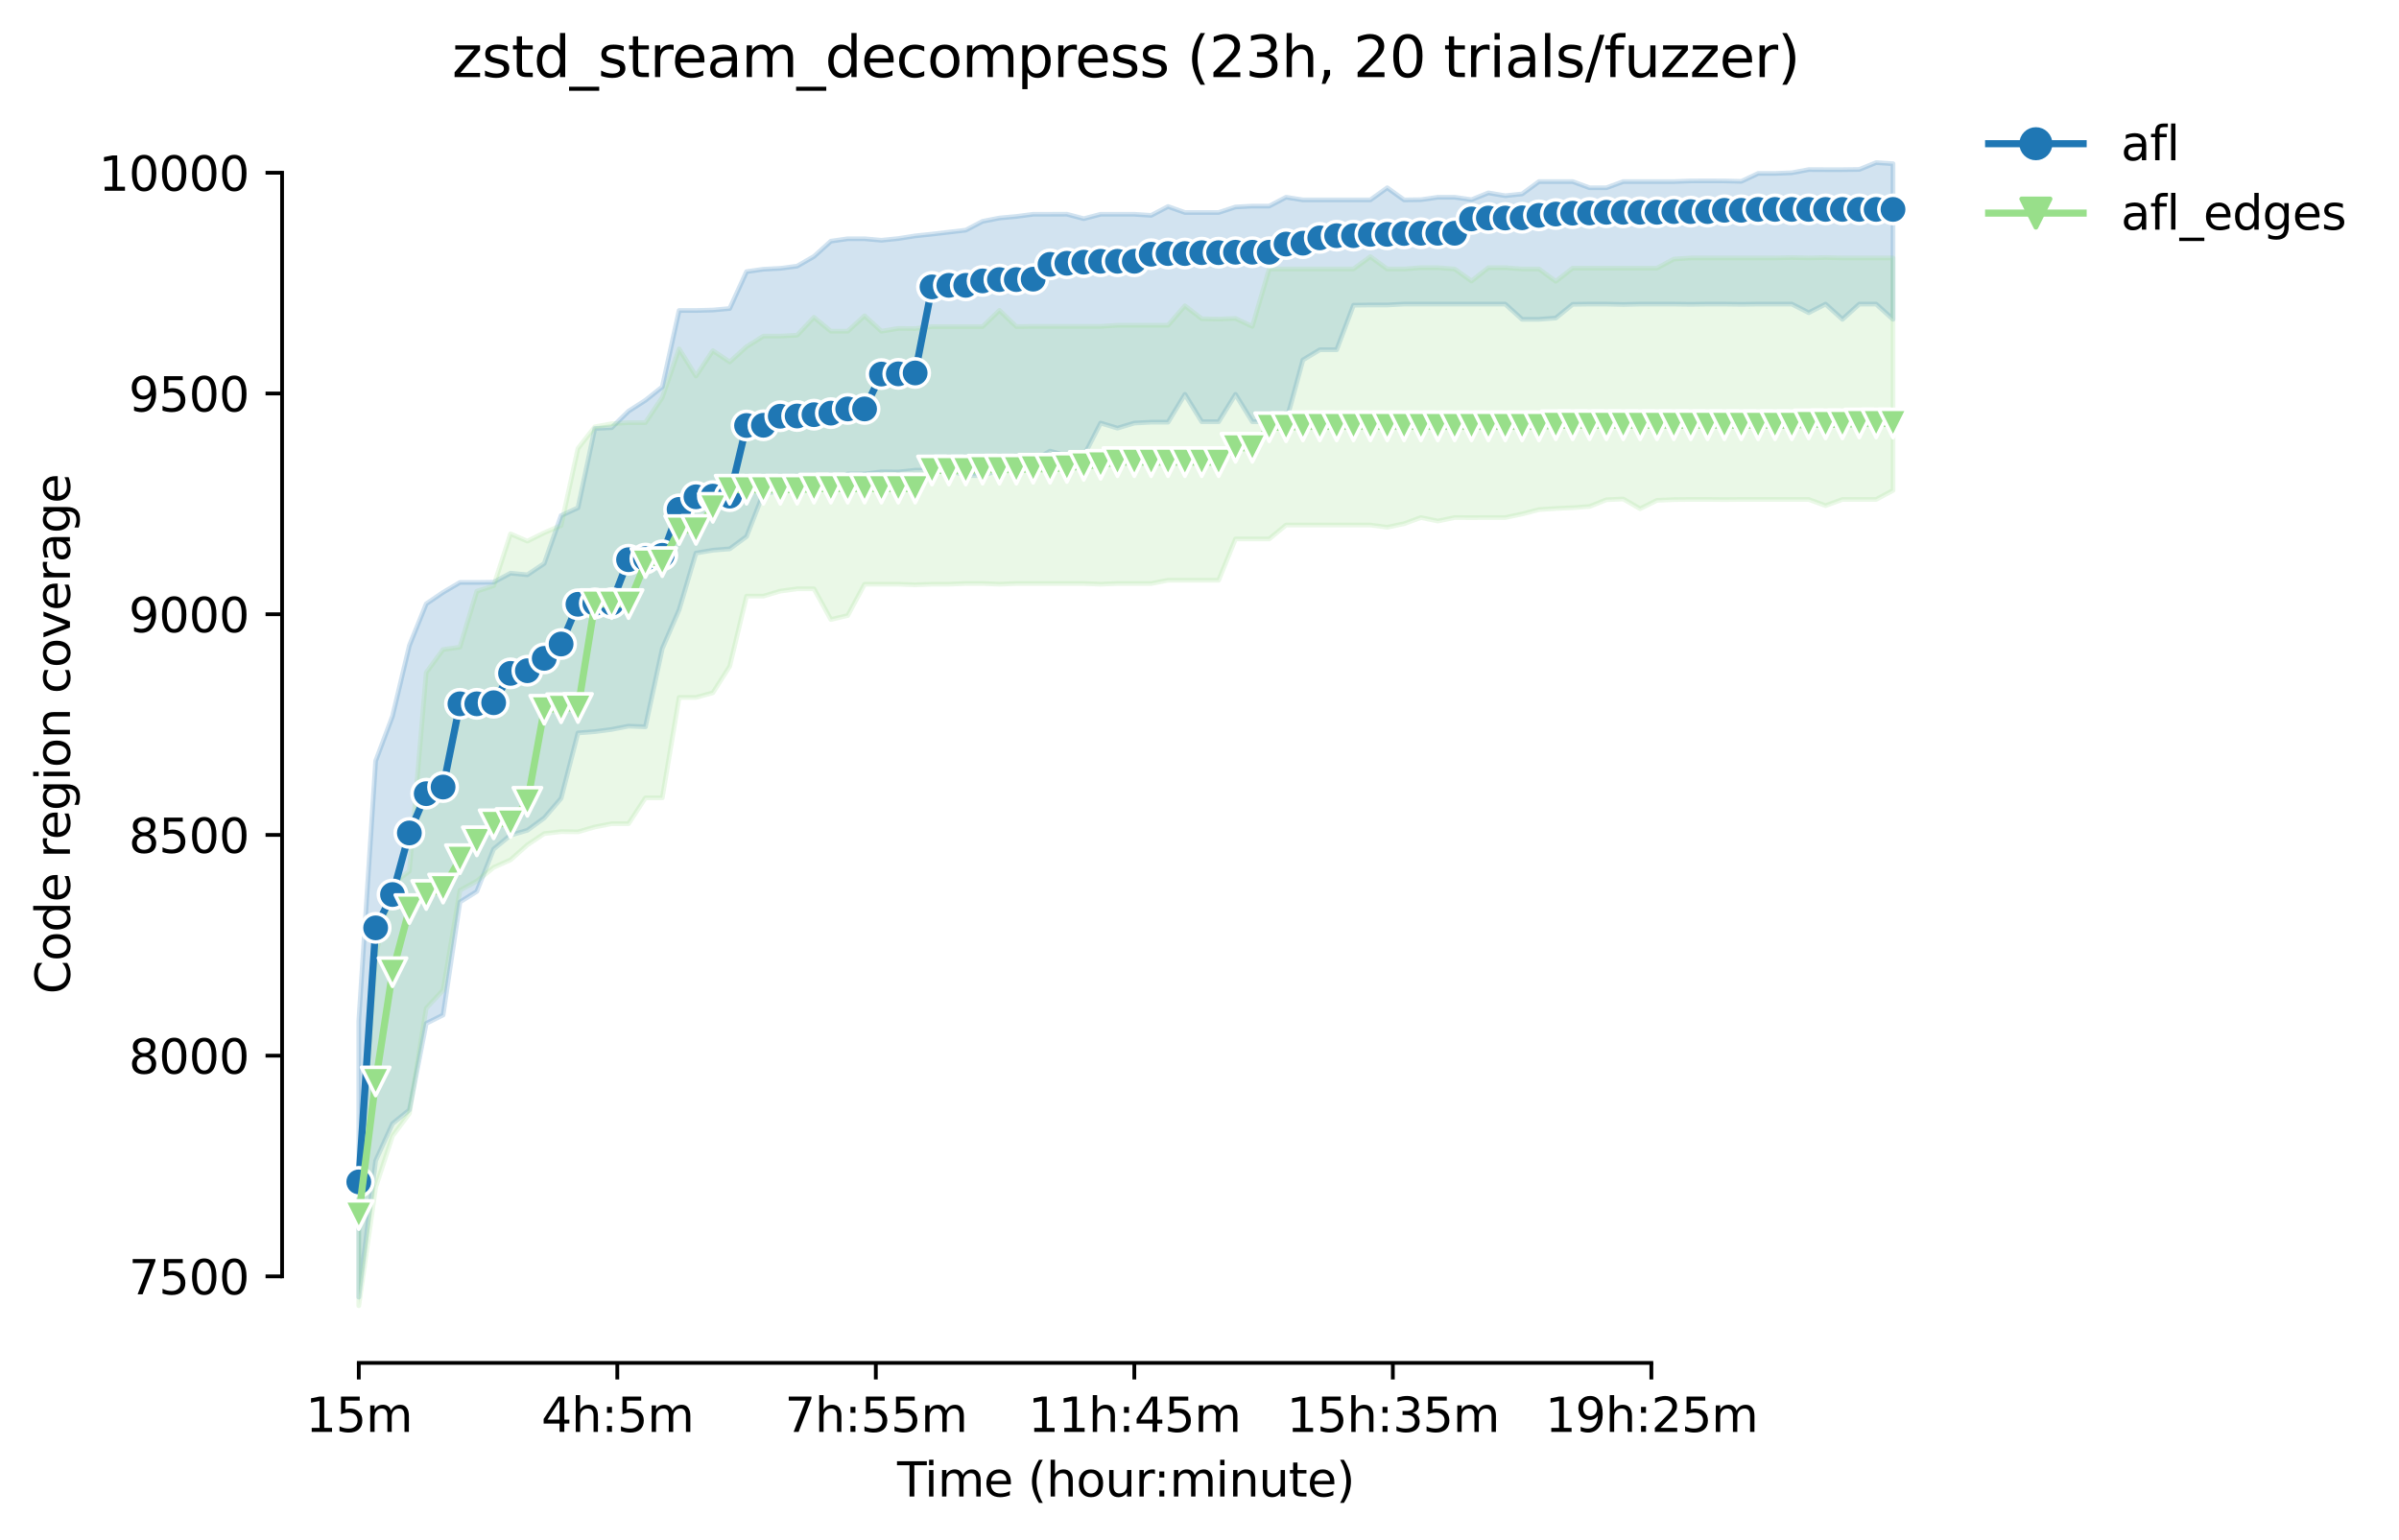 <?xml version="1.0" encoding="utf-8" standalone="no"?>
<!DOCTYPE svg PUBLIC "-//W3C//DTD SVG 1.1//EN"
  "http://www.w3.org/Graphics/SVG/1.1/DTD/svg11.dtd">
<svg height="325.986pt" version="1.1" viewBox="0 0 507.65 325.986" width="507.65pt" xmlns="http://www.w3.org/2000/svg" xmlns:xlink="http://www.w3.org/1999/xlink">
 <defs>
  <style type="text/css">*{stroke-linecap:butt;stroke-linejoin:round;}</style>
 </defs>
 <g id="figure_1">
  <g id="patch_1">
   <path d="M 0 325.986 
L 507.65 325.986 
L 507.65 0 
L 0 0 
z
" style="fill:#ffffff;"/>
  </g>
  <g id="axes_1">
   <g id="patch_2">
    <path d="M 59.691 288.43 
L 416.811 288.43 
L 416.811 22.318 
L 59.691 22.318 
z
" style="fill:#ffffff;"/>
   </g>
   <g id="PolyCollection_1">
    <defs>
     <path d="M 75.923 -109.91 
L 75.923 -51.474 
L 79.491 -80.342 
L 83.059 -88.189 
L 86.626 -91.086 
L 90.194 -109.397 
L 93.762 -111.182 
L 97.329 -135.088 
L 100.897 -137.33 
L 104.464 -146.299 
L 108.032 -149.242 
L 111.6 -150.269 
L 115.167 -152.885 
L 118.735 -157.042 
L 122.303 -170.873 
L 125.87 -171.149 
L 129.438 -171.617 
L 133.005 -172.315 
L 136.573 -172.164 
L 140.141 -188.713 
L 143.708 -196.934 
L 147.276 -208.939 
L 150.844 -209.546 
L 154.411 -209.827 
L 157.979 -212.443 
L 161.547 -221.598 
L 165.114 -222.018 
L 168.682 -223.467 
L 172.249 -224.214 
L 175.817 -224.121 
L 179.385 -225.662 
L 182.952 -225.662 
L 186.52 -226.129 
L 190.088 -226.088 
L 193.655 -226.471 
L 197.223 -226.503 
L 200.79 -226.503 
L 204.358 -225.335 
L 207.926 -225.335 
L 211.493 -226.55 
L 215.061 -227.017 
L 218.629 -228.418 
L 222.196 -230.52 
L 225.764 -229.492 
L 229.332 -229.492 
L 232.899 -236.452 
L 236.467 -235.378 
L 240.034 -236.452 
L 243.602 -236.639 
L 247.17 -236.639 
L 250.737 -242.525 
L 254.305 -236.733 
L 257.873 -236.733 
L 261.44 -242.525 
L 265.008 -236.733 
L 268.575 -236.733 
L 272.143 -236.733 
L 275.711 -249.812 
L 279.278 -251.961 
L 282.846 -251.961 
L 286.414 -261.396 
L 289.981 -261.443 
L 293.549 -261.443 
L 297.117 -261.63 
L 300.684 -261.63 
L 304.252 -261.63 
L 307.819 -261.63 
L 311.387 -261.63 
L 314.955 -261.63 
L 318.522 -261.63 
L 322.09 -258.407 
L 325.658 -258.407 
L 329.225 -258.687 
L 332.793 -261.583 
L 336.361 -261.63 
L 339.928 -261.63 
L 343.496 -261.549 
L 347.063 -261.63 
L 350.631 -261.63 
L 354.199 -261.63 
L 357.766 -261.584 
L 361.334 -261.63 
L 364.902 -261.63 
L 368.469 -261.584 
L 372.037 -261.63 
L 375.604 -261.63 
L 379.172 -261.63 
L 382.74 -259.808 
L 386.307 -261.63 
L 389.875 -258.407 
L 393.443 -261.63 
L 397.01 -261.63 
L 400.578 -258.407 
L 400.578 -291.339 
L 400.578 -291.339 
L 397.01 -291.572 
L 393.443 -290.124 
L 389.875 -290.077 
L 386.307 -290.077 
L 382.74 -290.094 
L 379.172 -289.424 
L 375.604 -289.283 
L 372.037 -289.283 
L 368.469 -287.604 
L 364.902 -287.695 
L 361.334 -287.699 
L 357.766 -287.695 
L 354.199 -287.555 
L 350.631 -287.555 
L 347.063 -287.555 
L 343.496 -287.555 
L 339.928 -286.247 
L 336.361 -286.247 
L 332.793 -287.555 
L 329.225 -287.555 
L 325.658 -287.555 
L 322.09 -284.939 
L 318.522 -284.565 
L 314.955 -285.173 
L 311.387 -283.725 
L 307.819 -284.24 
L 304.252 -284.239 
L 300.684 -283.725 
L 297.117 -283.678 
L 293.549 -286.247 
L 289.981 -283.678 
L 286.414 -283.678 
L 282.846 -283.678 
L 279.278 -283.678 
L 275.711 -283.678 
L 272.143 -284.243 
L 268.575 -282.37 
L 265.008 -282.37 
L 261.44 -282.183 
L 257.873 -281.015 
L 254.305 -281.015 
L 250.737 -281.015 
L 247.17 -282.279 
L 243.602 -280.408 
L 240.034 -280.642 
L 236.467 -280.642 
L 232.899 -280.642 
L 229.332 -279.707 
L 225.764 -280.658 
L 222.196 -280.642 
L 218.629 -280.642 
L 215.061 -280.175 
L 211.493 -279.848 
L 207.926 -279.147 
L 204.358 -277.278 
L 200.79 -276.858 
L 197.223 -276.438 
L 193.655 -276.064 
L 190.088 -275.503 
L 186.52 -275.138 
L 182.952 -275.457 
L 179.385 -275.457 
L 175.817 -274.943 
L 172.249 -271.72 
L 168.682 -269.664 
L 165.114 -269.197 
L 161.547 -269.01 
L 157.979 -268.497 
L 154.411 -260.696 
L 150.844 -260.369 
L 147.276 -260.275 
L 143.708 -260.275 
L 140.141 -244.113 
L 136.573 -241.264 
L 133.005 -238.975 
L 129.438 -235.471 
L 125.87 -235.31 
L 122.303 -218.515 
L 118.735 -216.88 
L 115.167 -206.744 
L 111.6 -204.343 
L 108.032 -204.688 
L 104.464 -202.773 
L 100.897 -202.727 
L 97.329 -202.727 
L 93.762 -200.625 
L 90.194 -198.196 
L 86.626 -189.367 
L 83.059 -174.419 
L 79.491 -164.937 
L 75.923 -109.91 
z
" id="mbf9d5911b7" style="stroke:#1f77b4;stroke-opacity:0.2;"/>
    </defs>
    <g clip-path="url(#pbafb31ddd3)">
     <use style="fill:#1f77b4;fill-opacity:0.2;stroke:#1f77b4;stroke-opacity:0.2;" x="0" xlink:href="#mbf9d5911b7" y="325.986"/>
    </g>
   </g>
   <g id="PolyCollection_2">
    <defs>
     <path d="M 75.923 -73.709 
L 75.923 -49.652 
L 79.491 -74.69 
L 83.059 -85.574 
L 86.626 -90.338 
L 90.194 -112.62 
L 93.762 -116.45 
L 97.329 -137.564 
L 100.897 -139.526 
L 104.464 -142.422 
L 108.032 -144.01 
L 111.6 -147.186 
L 115.167 -149.569 
L 118.735 -149.989 
L 122.303 -149.942 
L 125.87 -150.97 
L 129.438 -151.671 
L 133.005 -151.671 
L 136.573 -157.136 
L 140.141 -157.136 
L 143.708 -178.39 
L 147.276 -178.39 
L 150.844 -179.371 
L 154.411 -184.976 
L 157.979 -199.83 
L 161.547 -199.83 
L 165.114 -200.891 
L 168.682 -201.372 
L 172.249 -201.372 
L 175.817 -194.879 
L 179.385 -195.72 
L 182.952 -202.353 
L 186.52 -202.353 
L 190.088 -202.353 
L 193.655 -202.215 
L 197.223 -202.353 
L 200.79 -202.353 
L 204.358 -202.493 
L 207.926 -202.493 
L 211.493 -202.352 
L 215.061 -202.493 
L 218.629 -202.493 
L 222.196 -202.493 
L 225.764 -202.493 
L 229.332 -202.493 
L 232.899 -202.352 
L 236.467 -202.493 
L 240.034 -202.493 
L 243.602 -202.493 
L 247.17 -203.194 
L 250.737 -203.194 
L 254.305 -203.194 
L 257.873 -203.194 
L 261.44 -211.929 
L 265.008 -211.929 
L 268.575 -211.929 
L 272.143 -214.872 
L 275.711 -214.872 
L 279.278 -214.872 
L 282.846 -214.872 
L 286.414 -214.872 
L 289.981 -214.872 
L 293.549 -214.404 
L 297.117 -215.152 
L 300.684 -216.46 
L 304.252 -215.712 
L 307.819 -216.46 
L 311.387 -216.441 
L 314.955 -216.46 
L 318.522 -216.46 
L 322.09 -217.207 
L 325.658 -218.141 
L 329.225 -218.375 
L 332.793 -218.543 
L 336.361 -218.795 
L 339.928 -220.225 
L 343.496 -220.384 
L 347.063 -218.328 
L 350.631 -220.103 
L 354.199 -220.257 
L 357.766 -220.29 
L 361.334 -220.29 
L 364.902 -220.257 
L 368.469 -220.29 
L 372.037 -220.29 
L 375.604 -220.29 
L 379.172 -220.29 
L 382.74 -220.29 
L 386.307 -218.982 
L 389.875 -220.29 
L 393.443 -220.29 
L 397.01 -220.29 
L 400.578 -222.203 
L 400.578 -271.393 
L 400.578 -271.393 
L 397.01 -271.393 
L 393.443 -271.393 
L 389.875 -271.393 
L 386.307 -271.486 
L 382.74 -271.395 
L 379.172 -271.486 
L 375.604 -271.393 
L 372.037 -271.393 
L 368.469 -271.393 
L 364.902 -271.393 
L 361.334 -271.393 
L 357.766 -271.393 
L 354.199 -271.159 
L 350.631 -269.244 
L 347.063 -269.244 
L 343.496 -269.244 
L 339.928 -269.244 
L 336.361 -269.244 
L 332.793 -269.244 
L 329.225 -266.441 
L 325.658 -269.057 
L 322.09 -269.057 
L 318.522 -269.337 
L 314.955 -269.337 
L 311.387 -266.507 
L 307.819 -269.057 
L 304.252 -269.337 
L 300.684 -269.337 
L 297.117 -269.057 
L 293.549 -269.057 
L 289.981 -271.673 
L 286.414 -269.064 
L 282.846 -269.057 
L 279.278 -269.057 
L 275.711 -269.057 
L 272.143 -269.057 
L 268.575 -269.057 
L 265.008 -256.909 
L 261.44 -258.594 
L 257.873 -258.454 
L 254.305 -258.523 
L 250.737 -261.268 
L 247.17 -257.146 
L 243.602 -257.146 
L 240.034 -257.146 
L 236.467 -257.146 
L 232.899 -256.912 
L 229.332 -256.912 
L 225.764 -256.912 
L 222.196 -256.912 
L 218.629 -256.912 
L 215.061 -256.865 
L 211.493 -260.312 
L 207.926 -256.865 
L 204.358 -256.865 
L 200.79 -256.865 
L 197.223 -256.865 
L 193.655 -256.445 
L 190.088 -256.48 
L 186.52 -255.884 
L 182.952 -259.154 
L 179.385 -255.884 
L 175.817 -255.884 
L 172.249 -258.827 
L 168.682 -255.044 
L 165.114 -254.857 
L 161.547 -254.857 
L 157.979 -252.615 
L 154.411 -249.392 
L 150.844 -251.774 
L 147.276 -246.402 
L 143.708 -252.148 
L 140.141 -241.871 
L 136.573 -236.546 
L 133.005 -236.546 
L 129.438 -236.312 
L 125.87 -235.658 
L 122.303 -231.081 
L 118.735 -214.778 
L 115.167 -213.237 
L 111.6 -211.462 
L 108.032 -213.003 
L 104.464 -202.026 
L 100.897 -200.858 
L 97.329 -189.04 
L 93.762 -188.526 
L 90.194 -183.668 
L 86.626 -141.628 
L 83.059 -138.918 
L 79.491 -123.737 
L 75.923 -73.709 
z
" id="mce41e713e8" style="stroke:#98df8a;stroke-opacity:0.2;"/>
    </defs>
    <g clip-path="url(#pbafb31ddd3)">
     <use style="fill:#98df8a;fill-opacity:0.2;stroke:#98df8a;stroke-opacity:0.2;" x="0" xlink:href="#mce41e713e8" y="325.986"/>
    </g>
   </g>
   <g id="matplotlib.axis_1">
    <g id="xtick_1">
     <g id="line2d_1">
      <defs>
       <path d="M 0 0 
L 0 3.5 
" id="md058014138" style="stroke:#000000;stroke-width:0.8;"/>
      </defs>
      <g>
       <use style="stroke:#000000;stroke-width:0.8;" x="75.923" xlink:href="#md058014138" y="288.43"/>
      </g>
     </g>
     <g id="text_1">
      <!-- 15m -->
      <g transform="translate(64.691 303.029)scale(0.1 -0.1)">
       <defs>
        <path d="M 794 531 
L 1825 531 
L 1825 4091 
L 703 3866 
L 703 4441 
L 1819 4666 
L 2450 4666 
L 2450 531 
L 3481 531 
L 3481 0 
L 794 0 
L 794 531 
z
" id="DejaVuSans-31" transform="scale(0.016)"/>
        <path d="M 691 4666 
L 3169 4666 
L 3169 4134 
L 1269 4134 
L 1269 2991 
Q 1406 3038 1543 3061 
Q 1681 3084 1819 3084 
Q 2600 3084 3056 2656 
Q 3513 2228 3513 1497 
Q 3513 744 3044 326 
Q 2575 -91 1722 -91 
Q 1428 -91 1123 -41 
Q 819 9 494 109 
L 494 744 
Q 775 591 1075 516 
Q 1375 441 1709 441 
Q 2250 441 2565 725 
Q 2881 1009 2881 1497 
Q 2881 1984 2565 2268 
Q 2250 2553 1709 2553 
Q 1456 2553 1204 2497 
Q 953 2441 691 2322 
L 691 4666 
z
" id="DejaVuSans-35" transform="scale(0.016)"/>
        <path d="M 3328 2828 
Q 3544 3216 3844 3400 
Q 4144 3584 4550 3584 
Q 5097 3584 5394 3201 
Q 5691 2819 5691 2113 
L 5691 0 
L 5113 0 
L 5113 2094 
Q 5113 2597 4934 2840 
Q 4756 3084 4391 3084 
Q 3944 3084 3684 2787 
Q 3425 2491 3425 1978 
L 3425 0 
L 2847 0 
L 2847 2094 
Q 2847 2600 2669 2842 
Q 2491 3084 2119 3084 
Q 1678 3084 1418 2786 
Q 1159 2488 1159 1978 
L 1159 0 
L 581 0 
L 581 3500 
L 1159 3500 
L 1159 2956 
Q 1356 3278 1631 3431 
Q 1906 3584 2284 3584 
Q 2666 3584 2933 3390 
Q 3200 3197 3328 2828 
z
" id="DejaVuSans-6d" transform="scale(0.016)"/>
       </defs>
       <use xlink:href="#DejaVuSans-31"/>
       <use x="63.623" xlink:href="#DejaVuSans-35"/>
       <use x="127.246" xlink:href="#DejaVuSans-6d"/>
      </g>
     </g>
    </g>
    <g id="xtick_2">
     <g id="line2d_2">
      <g>
       <use style="stroke:#000000;stroke-width:0.8;" x="130.627" xlink:href="#md058014138" y="288.43"/>
      </g>
     </g>
     <g id="text_2">
      <!-- 4h:5m -->
      <g transform="translate(114.541 303.029)scale(0.1 -0.1)">
       <defs>
        <path d="M 2419 4116 
L 825 1625 
L 2419 1625 
L 2419 4116 
z
M 2253 4666 
L 3047 4666 
L 3047 1625 
L 3713 1625 
L 3713 1100 
L 3047 1100 
L 3047 0 
L 2419 0 
L 2419 1100 
L 313 1100 
L 313 1709 
L 2253 4666 
z
" id="DejaVuSans-34" transform="scale(0.016)"/>
        <path d="M 3513 2113 
L 3513 0 
L 2938 0 
L 2938 2094 
Q 2938 2591 2744 2837 
Q 2550 3084 2163 3084 
Q 1697 3084 1428 2787 
Q 1159 2491 1159 1978 
L 1159 0 
L 581 0 
L 581 4863 
L 1159 4863 
L 1159 2956 
Q 1366 3272 1645 3428 
Q 1925 3584 2291 3584 
Q 2894 3584 3203 3211 
Q 3513 2838 3513 2113 
z
" id="DejaVuSans-68" transform="scale(0.016)"/>
        <path d="M 750 794 
L 1409 794 
L 1409 0 
L 750 0 
L 750 794 
z
M 750 3309 
L 1409 3309 
L 1409 2516 
L 750 2516 
L 750 3309 
z
" id="DejaVuSans-3a" transform="scale(0.016)"/>
       </defs>
       <use xlink:href="#DejaVuSans-34"/>
       <use x="63.623" xlink:href="#DejaVuSans-68"/>
       <use x="127.002" xlink:href="#DejaVuSans-3a"/>
       <use x="160.693" xlink:href="#DejaVuSans-35"/>
       <use x="224.316" xlink:href="#DejaVuSans-6d"/>
      </g>
     </g>
    </g>
    <g id="xtick_3">
     <g id="line2d_3">
      <g>
       <use style="stroke:#000000;stroke-width:0.8;" x="185.331" xlink:href="#md058014138" y="288.43"/>
      </g>
     </g>
     <g id="text_3">
      <!-- 7h:55m -->
      <g transform="translate(166.064 303.029)scale(0.1 -0.1)">
       <defs>
        <path d="M 525 4666 
L 3525 4666 
L 3525 4397 
L 1831 0 
L 1172 0 
L 2766 4134 
L 525 4134 
L 525 4666 
z
" id="DejaVuSans-37" transform="scale(0.016)"/>
       </defs>
       <use xlink:href="#DejaVuSans-37"/>
       <use x="63.623" xlink:href="#DejaVuSans-68"/>
       <use x="127.002" xlink:href="#DejaVuSans-3a"/>
       <use x="160.693" xlink:href="#DejaVuSans-35"/>
       <use x="224.316" xlink:href="#DejaVuSans-35"/>
       <use x="287.939" xlink:href="#DejaVuSans-6d"/>
      </g>
     </g>
    </g>
    <g id="xtick_4">
     <g id="line2d_4">
      <g>
       <use style="stroke:#000000;stroke-width:0.8;" x="240.034" xlink:href="#md058014138" y="288.43"/>
      </g>
     </g>
     <g id="text_4">
      <!-- 11h:45m -->
      <g transform="translate(217.586 303.029)scale(0.1 -0.1)">
       <use xlink:href="#DejaVuSans-31"/>
       <use x="63.623" xlink:href="#DejaVuSans-31"/>
       <use x="127.246" xlink:href="#DejaVuSans-68"/>
       <use x="190.625" xlink:href="#DejaVuSans-3a"/>
       <use x="224.316" xlink:href="#DejaVuSans-34"/>
       <use x="287.939" xlink:href="#DejaVuSans-35"/>
       <use x="351.562" xlink:href="#DejaVuSans-6d"/>
      </g>
     </g>
    </g>
    <g id="xtick_5">
     <g id="line2d_5">
      <g>
       <use style="stroke:#000000;stroke-width:0.8;" x="294.738" xlink:href="#md058014138" y="288.43"/>
      </g>
     </g>
     <g id="text_5">
      <!-- 15h:35m -->
      <g transform="translate(272.29 303.029)scale(0.1 -0.1)">
       <defs>
        <path d="M 2597 2516 
Q 3050 2419 3304 2112 
Q 3559 1806 3559 1356 
Q 3559 666 3084 287 
Q 2609 -91 1734 -91 
Q 1441 -91 1130 -33 
Q 819 25 488 141 
L 488 750 
Q 750 597 1062 519 
Q 1375 441 1716 441 
Q 2309 441 2620 675 
Q 2931 909 2931 1356 
Q 2931 1769 2642 2001 
Q 2353 2234 1838 2234 
L 1294 2234 
L 1294 2753 
L 1863 2753 
Q 2328 2753 2575 2939 
Q 2822 3125 2822 3475 
Q 2822 3834 2567 4026 
Q 2313 4219 1838 4219 
Q 1578 4219 1281 4162 
Q 984 4106 628 3988 
L 628 4550 
Q 988 4650 1302 4700 
Q 1616 4750 1894 4750 
Q 2613 4750 3031 4423 
Q 3450 4097 3450 3541 
Q 3450 3153 3228 2886 
Q 3006 2619 2597 2516 
z
" id="DejaVuSans-33" transform="scale(0.016)"/>
       </defs>
       <use xlink:href="#DejaVuSans-31"/>
       <use x="63.623" xlink:href="#DejaVuSans-35"/>
       <use x="127.246" xlink:href="#DejaVuSans-68"/>
       <use x="190.625" xlink:href="#DejaVuSans-3a"/>
       <use x="224.316" xlink:href="#DejaVuSans-33"/>
       <use x="287.939" xlink:href="#DejaVuSans-35"/>
       <use x="351.562" xlink:href="#DejaVuSans-6d"/>
      </g>
     </g>
    </g>
    <g id="xtick_6">
     <g id="line2d_6">
      <g>
       <use style="stroke:#000000;stroke-width:0.8;" x="349.442" xlink:href="#md058014138" y="288.43"/>
      </g>
     </g>
     <g id="text_6">
      <!-- 19h:25m -->
      <g transform="translate(326.993 303.029)scale(0.1 -0.1)">
       <defs>
        <path d="M 703 97 
L 703 672 
Q 941 559 1184 500 
Q 1428 441 1663 441 
Q 2288 441 2617 861 
Q 2947 1281 2994 2138 
Q 2813 1869 2534 1725 
Q 2256 1581 1919 1581 
Q 1219 1581 811 2004 
Q 403 2428 403 3163 
Q 403 3881 828 4315 
Q 1253 4750 1959 4750 
Q 2769 4750 3195 4129 
Q 3622 3509 3622 2328 
Q 3622 1225 3098 567 
Q 2575 -91 1691 -91 
Q 1453 -91 1209 -44 
Q 966 3 703 97 
z
M 1959 2075 
Q 2384 2075 2632 2365 
Q 2881 2656 2881 3163 
Q 2881 3666 2632 3958 
Q 2384 4250 1959 4250 
Q 1534 4250 1286 3958 
Q 1038 3666 1038 3163 
Q 1038 2656 1286 2365 
Q 1534 2075 1959 2075 
z
" id="DejaVuSans-39" transform="scale(0.016)"/>
        <path d="M 1228 531 
L 3431 531 
L 3431 0 
L 469 0 
L 469 531 
Q 828 903 1448 1529 
Q 2069 2156 2228 2338 
Q 2531 2678 2651 2914 
Q 2772 3150 2772 3378 
Q 2772 3750 2511 3984 
Q 2250 4219 1831 4219 
Q 1534 4219 1204 4116 
Q 875 4013 500 3803 
L 500 4441 
Q 881 4594 1212 4672 
Q 1544 4750 1819 4750 
Q 2544 4750 2975 4387 
Q 3406 4025 3406 3419 
Q 3406 3131 3298 2873 
Q 3191 2616 2906 2266 
Q 2828 2175 2409 1742 
Q 1991 1309 1228 531 
z
" id="DejaVuSans-32" transform="scale(0.016)"/>
       </defs>
       <use xlink:href="#DejaVuSans-31"/>
       <use x="63.623" xlink:href="#DejaVuSans-39"/>
       <use x="127.246" xlink:href="#DejaVuSans-68"/>
       <use x="190.625" xlink:href="#DejaVuSans-3a"/>
       <use x="224.316" xlink:href="#DejaVuSans-32"/>
       <use x="287.939" xlink:href="#DejaVuSans-35"/>
       <use x="351.562" xlink:href="#DejaVuSans-6d"/>
      </g>
     </g>
    </g>
    <g id="text_7">
     <!-- Time (hour:minute) -->
     <g transform="translate(189.844 316.707)scale(0.1 -0.1)">
      <defs>
       <path d="M -19 4666 
L 3928 4666 
L 3928 4134 
L 2272 4134 
L 2272 0 
L 1638 0 
L 1638 4134 
L -19 4134 
L -19 4666 
z
" id="DejaVuSans-54" transform="scale(0.016)"/>
       <path d="M 603 3500 
L 1178 3500 
L 1178 0 
L 603 0 
L 603 3500 
z
M 603 4863 
L 1178 4863 
L 1178 4134 
L 603 4134 
L 603 4863 
z
" id="DejaVuSans-69" transform="scale(0.016)"/>
       <path d="M 3597 1894 
L 3597 1613 
L 953 1613 
Q 991 1019 1311 708 
Q 1631 397 2203 397 
Q 2534 397 2845 478 
Q 3156 559 3463 722 
L 3463 178 
Q 3153 47 2828 -22 
Q 2503 -91 2169 -91 
Q 1331 -91 842 396 
Q 353 884 353 1716 
Q 353 2575 817 3079 
Q 1281 3584 2069 3584 
Q 2775 3584 3186 3129 
Q 3597 2675 3597 1894 
z
M 3022 2063 
Q 3016 2534 2758 2815 
Q 2500 3097 2075 3097 
Q 1594 3097 1305 2825 
Q 1016 2553 972 2059 
L 3022 2063 
z
" id="DejaVuSans-65" transform="scale(0.016)"/>
       <path id="DejaVuSans-20" transform="scale(0.016)"/>
       <path d="M 1984 4856 
Q 1566 4138 1362 3434 
Q 1159 2731 1159 2009 
Q 1159 1288 1364 580 
Q 1569 -128 1984 -844 
L 1484 -844 
Q 1016 -109 783 600 
Q 550 1309 550 2009 
Q 550 2706 781 3412 
Q 1013 4119 1484 4856 
L 1984 4856 
z
" id="DejaVuSans-28" transform="scale(0.016)"/>
       <path d="M 1959 3097 
Q 1497 3097 1228 2736 
Q 959 2375 959 1747 
Q 959 1119 1226 758 
Q 1494 397 1959 397 
Q 2419 397 2687 759 
Q 2956 1122 2956 1747 
Q 2956 2369 2687 2733 
Q 2419 3097 1959 3097 
z
M 1959 3584 
Q 2709 3584 3137 3096 
Q 3566 2609 3566 1747 
Q 3566 888 3137 398 
Q 2709 -91 1959 -91 
Q 1206 -91 779 398 
Q 353 888 353 1747 
Q 353 2609 779 3096 
Q 1206 3584 1959 3584 
z
" id="DejaVuSans-6f" transform="scale(0.016)"/>
       <path d="M 544 1381 
L 544 3500 
L 1119 3500 
L 1119 1403 
Q 1119 906 1312 657 
Q 1506 409 1894 409 
Q 2359 409 2629 706 
Q 2900 1003 2900 1516 
L 2900 3500 
L 3475 3500 
L 3475 0 
L 2900 0 
L 2900 538 
Q 2691 219 2414 64 
Q 2138 -91 1772 -91 
Q 1169 -91 856 284 
Q 544 659 544 1381 
z
M 1991 3584 
L 1991 3584 
z
" id="DejaVuSans-75" transform="scale(0.016)"/>
       <path d="M 2631 2963 
Q 2534 3019 2420 3045 
Q 2306 3072 2169 3072 
Q 1681 3072 1420 2755 
Q 1159 2438 1159 1844 
L 1159 0 
L 581 0 
L 581 3500 
L 1159 3500 
L 1159 2956 
Q 1341 3275 1631 3429 
Q 1922 3584 2338 3584 
Q 2397 3584 2469 3576 
Q 2541 3569 2628 3553 
L 2631 2963 
z
" id="DejaVuSans-72" transform="scale(0.016)"/>
       <path d="M 3513 2113 
L 3513 0 
L 2938 0 
L 2938 2094 
Q 2938 2591 2744 2837 
Q 2550 3084 2163 3084 
Q 1697 3084 1428 2787 
Q 1159 2491 1159 1978 
L 1159 0 
L 581 0 
L 581 3500 
L 1159 3500 
L 1159 2956 
Q 1366 3272 1645 3428 
Q 1925 3584 2291 3584 
Q 2894 3584 3203 3211 
Q 3513 2838 3513 2113 
z
" id="DejaVuSans-6e" transform="scale(0.016)"/>
       <path d="M 1172 4494 
L 1172 3500 
L 2356 3500 
L 2356 3053 
L 1172 3053 
L 1172 1153 
Q 1172 725 1289 603 
Q 1406 481 1766 481 
L 2356 481 
L 2356 0 
L 1766 0 
Q 1100 0 847 248 
Q 594 497 594 1153 
L 594 3053 
L 172 3053 
L 172 3500 
L 594 3500 
L 594 4494 
L 1172 4494 
z
" id="DejaVuSans-74" transform="scale(0.016)"/>
       <path d="M 513 4856 
L 1013 4856 
Q 1481 4119 1714 3412 
Q 1947 2706 1947 2009 
Q 1947 1309 1714 600 
Q 1481 -109 1013 -844 
L 513 -844 
Q 928 -128 1133 580 
Q 1338 1288 1338 2009 
Q 1338 2731 1133 3434 
Q 928 4138 513 4856 
z
" id="DejaVuSans-29" transform="scale(0.016)"/>
      </defs>
      <use xlink:href="#DejaVuSans-54"/>
      <use x="57.959" xlink:href="#DejaVuSans-69"/>
      <use x="85.742" xlink:href="#DejaVuSans-6d"/>
      <use x="183.154" xlink:href="#DejaVuSans-65"/>
      <use x="244.678" xlink:href="#DejaVuSans-20"/>
      <use x="276.465" xlink:href="#DejaVuSans-28"/>
      <use x="315.479" xlink:href="#DejaVuSans-68"/>
      <use x="378.857" xlink:href="#DejaVuSans-6f"/>
      <use x="440.039" xlink:href="#DejaVuSans-75"/>
      <use x="503.418" xlink:href="#DejaVuSans-72"/>
      <use x="542.781" xlink:href="#DejaVuSans-3a"/>
      <use x="576.473" xlink:href="#DejaVuSans-6d"/>
      <use x="673.885" xlink:href="#DejaVuSans-69"/>
      <use x="701.668" xlink:href="#DejaVuSans-6e"/>
      <use x="765.047" xlink:href="#DejaVuSans-75"/>
      <use x="828.426" xlink:href="#DejaVuSans-74"/>
      <use x="867.635" xlink:href="#DejaVuSans-65"/>
      <use x="929.158" xlink:href="#DejaVuSans-29"/>
     </g>
    </g>
   </g>
   <g id="matplotlib.axis_2">
    <g id="ytick_1">
     <g id="line2d_7">
      <defs>
       <path d="M 0 0 
L -3.5 0 
" id="m43f501f998" style="stroke:#000000;stroke-width:0.8;"/>
      </defs>
      <g>
       <use style="stroke:#000000;stroke-width:0.8;" x="59.691" xlink:href="#m43f501f998" y="270.121"/>
      </g>
     </g>
     <g id="text_8">
      <!-- 7500 -->
      <g transform="translate(27.241 273.921)scale(0.1 -0.1)">
       <defs>
        <path d="M 2034 4250 
Q 1547 4250 1301 3770 
Q 1056 3291 1056 2328 
Q 1056 1369 1301 889 
Q 1547 409 2034 409 
Q 2525 409 2770 889 
Q 3016 1369 3016 2328 
Q 3016 3291 2770 3770 
Q 2525 4250 2034 4250 
z
M 2034 4750 
Q 2819 4750 3233 4129 
Q 3647 3509 3647 2328 
Q 3647 1150 3233 529 
Q 2819 -91 2034 -91 
Q 1250 -91 836 529 
Q 422 1150 422 2328 
Q 422 3509 836 4129 
Q 1250 4750 2034 4750 
z
" id="DejaVuSans-30" transform="scale(0.016)"/>
       </defs>
       <use xlink:href="#DejaVuSans-37"/>
       <use x="63.623" xlink:href="#DejaVuSans-35"/>
       <use x="127.246" xlink:href="#DejaVuSans-30"/>
       <use x="190.869" xlink:href="#DejaVuSans-30"/>
      </g>
     </g>
    </g>
    <g id="ytick_2">
     <g id="line2d_8">
      <g>
       <use style="stroke:#000000;stroke-width:0.8;" x="59.691" xlink:href="#m43f501f998" y="223.41"/>
      </g>
     </g>
     <g id="text_9">
      <!-- 8000 -->
      <g transform="translate(27.241 227.209)scale(0.1 -0.1)">
       <defs>
        <path d="M 2034 2216 
Q 1584 2216 1326 1975 
Q 1069 1734 1069 1313 
Q 1069 891 1326 650 
Q 1584 409 2034 409 
Q 2484 409 2743 651 
Q 3003 894 3003 1313 
Q 3003 1734 2745 1975 
Q 2488 2216 2034 2216 
z
M 1403 2484 
Q 997 2584 770 2862 
Q 544 3141 544 3541 
Q 544 4100 942 4425 
Q 1341 4750 2034 4750 
Q 2731 4750 3128 4425 
Q 3525 4100 3525 3541 
Q 3525 3141 3298 2862 
Q 3072 2584 2669 2484 
Q 3125 2378 3379 2068 
Q 3634 1759 3634 1313 
Q 3634 634 3220 271 
Q 2806 -91 2034 -91 
Q 1263 -91 848 271 
Q 434 634 434 1313 
Q 434 1759 690 2068 
Q 947 2378 1403 2484 
z
M 1172 3481 
Q 1172 3119 1398 2916 
Q 1625 2713 2034 2713 
Q 2441 2713 2670 2916 
Q 2900 3119 2900 3481 
Q 2900 3844 2670 4047 
Q 2441 4250 2034 4250 
Q 1625 4250 1398 4047 
Q 1172 3844 1172 3481 
z
" id="DejaVuSans-38" transform="scale(0.016)"/>
       </defs>
       <use xlink:href="#DejaVuSans-38"/>
       <use x="63.623" xlink:href="#DejaVuSans-30"/>
       <use x="127.246" xlink:href="#DejaVuSans-30"/>
       <use x="190.869" xlink:href="#DejaVuSans-30"/>
      </g>
     </g>
    </g>
    <g id="ytick_3">
     <g id="line2d_9">
      <g>
       <use style="stroke:#000000;stroke-width:0.8;" x="59.691" xlink:href="#m43f501f998" y="176.698"/>
      </g>
     </g>
     <g id="text_10">
      <!-- 8500 -->
      <g transform="translate(27.241 180.497)scale(0.1 -0.1)">
       <use xlink:href="#DejaVuSans-38"/>
       <use x="63.623" xlink:href="#DejaVuSans-35"/>
       <use x="127.246" xlink:href="#DejaVuSans-30"/>
       <use x="190.869" xlink:href="#DejaVuSans-30"/>
      </g>
     </g>
    </g>
    <g id="ytick_4">
     <g id="line2d_10">
      <g>
       <use style="stroke:#000000;stroke-width:0.8;" x="59.691" xlink:href="#m43f501f998" y="129.986"/>
      </g>
     </g>
     <g id="text_11">
      <!-- 9000 -->
      <g transform="translate(27.241 133.786)scale(0.1 -0.1)">
       <use xlink:href="#DejaVuSans-39"/>
       <use x="63.623" xlink:href="#DejaVuSans-30"/>
       <use x="127.246" xlink:href="#DejaVuSans-30"/>
       <use x="190.869" xlink:href="#DejaVuSans-30"/>
      </g>
     </g>
    </g>
    <g id="ytick_5">
     <g id="line2d_11">
      <g>
       <use style="stroke:#000000;stroke-width:0.8;" x="59.691" xlink:href="#m43f501f998" y="83.275"/>
      </g>
     </g>
     <g id="text_12">
      <!-- 9500 -->
      <g transform="translate(27.241 87.074)scale(0.1 -0.1)">
       <use xlink:href="#DejaVuSans-39"/>
       <use x="63.623" xlink:href="#DejaVuSans-35"/>
       <use x="127.246" xlink:href="#DejaVuSans-30"/>
       <use x="190.869" xlink:href="#DejaVuSans-30"/>
      </g>
     </g>
    </g>
    <g id="ytick_6">
     <g id="line2d_12">
      <g>
       <use style="stroke:#000000;stroke-width:0.8;" x="59.691" xlink:href="#m43f501f998" y="36.563"/>
      </g>
     </g>
     <g id="text_13">
      <!-- 10000 -->
      <g transform="translate(20.878 40.362)scale(0.1 -0.1)">
       <use xlink:href="#DejaVuSans-31"/>
       <use x="63.623" xlink:href="#DejaVuSans-30"/>
       <use x="127.246" xlink:href="#DejaVuSans-30"/>
       <use x="190.869" xlink:href="#DejaVuSans-30"/>
       <use x="254.492" xlink:href="#DejaVuSans-30"/>
      </g>
     </g>
    </g>
    <g id="text_14">
     <!-- Code region coverage -->
     <g transform="translate(14.798 210.38)rotate(-90)scale(0.1 -0.1)">
      <defs>
       <path d="M 4122 4306 
L 4122 3641 
Q 3803 3938 3442 4084 
Q 3081 4231 2675 4231 
Q 1875 4231 1450 3742 
Q 1025 3253 1025 2328 
Q 1025 1406 1450 917 
Q 1875 428 2675 428 
Q 3081 428 3442 575 
Q 3803 722 4122 1019 
L 4122 359 
Q 3791 134 3420 21 
Q 3050 -91 2638 -91 
Q 1578 -91 968 557 
Q 359 1206 359 2328 
Q 359 3453 968 4101 
Q 1578 4750 2638 4750 
Q 3056 4750 3426 4639 
Q 3797 4528 4122 4306 
z
" id="DejaVuSans-43" transform="scale(0.016)"/>
       <path d="M 2906 2969 
L 2906 4863 
L 3481 4863 
L 3481 0 
L 2906 0 
L 2906 525 
Q 2725 213 2448 61 
Q 2172 -91 1784 -91 
Q 1150 -91 751 415 
Q 353 922 353 1747 
Q 353 2572 751 3078 
Q 1150 3584 1784 3584 
Q 2172 3584 2448 3432 
Q 2725 3281 2906 2969 
z
M 947 1747 
Q 947 1113 1208 752 
Q 1469 391 1925 391 
Q 2381 391 2643 752 
Q 2906 1113 2906 1747 
Q 2906 2381 2643 2742 
Q 2381 3103 1925 3103 
Q 1469 3103 1208 2742 
Q 947 2381 947 1747 
z
" id="DejaVuSans-64" transform="scale(0.016)"/>
       <path d="M 2906 1791 
Q 2906 2416 2648 2759 
Q 2391 3103 1925 3103 
Q 1463 3103 1205 2759 
Q 947 2416 947 1791 
Q 947 1169 1205 825 
Q 1463 481 1925 481 
Q 2391 481 2648 825 
Q 2906 1169 2906 1791 
z
M 3481 434 
Q 3481 -459 3084 -895 
Q 2688 -1331 1869 -1331 
Q 1566 -1331 1297 -1286 
Q 1028 -1241 775 -1147 
L 775 -588 
Q 1028 -725 1275 -790 
Q 1522 -856 1778 -856 
Q 2344 -856 2625 -561 
Q 2906 -266 2906 331 
L 2906 616 
Q 2728 306 2450 153 
Q 2172 0 1784 0 
Q 1141 0 747 490 
Q 353 981 353 1791 
Q 353 2603 747 3093 
Q 1141 3584 1784 3584 
Q 2172 3584 2450 3431 
Q 2728 3278 2906 2969 
L 2906 3500 
L 3481 3500 
L 3481 434 
z
" id="DejaVuSans-67" transform="scale(0.016)"/>
       <path d="M 3122 3366 
L 3122 2828 
Q 2878 2963 2633 3030 
Q 2388 3097 2138 3097 
Q 1578 3097 1268 2742 
Q 959 2388 959 1747 
Q 959 1106 1268 751 
Q 1578 397 2138 397 
Q 2388 397 2633 464 
Q 2878 531 3122 666 
L 3122 134 
Q 2881 22 2623 -34 
Q 2366 -91 2075 -91 
Q 1284 -91 818 406 
Q 353 903 353 1747 
Q 353 2603 823 3093 
Q 1294 3584 2113 3584 
Q 2378 3584 2631 3529 
Q 2884 3475 3122 3366 
z
" id="DejaVuSans-63" transform="scale(0.016)"/>
       <path d="M 191 3500 
L 800 3500 
L 1894 563 
L 2988 3500 
L 3597 3500 
L 2284 0 
L 1503 0 
L 191 3500 
z
" id="DejaVuSans-76" transform="scale(0.016)"/>
       <path d="M 2194 1759 
Q 1497 1759 1228 1600 
Q 959 1441 959 1056 
Q 959 750 1161 570 
Q 1363 391 1709 391 
Q 2188 391 2477 730 
Q 2766 1069 2766 1631 
L 2766 1759 
L 2194 1759 
z
M 3341 1997 
L 3341 0 
L 2766 0 
L 2766 531 
Q 2569 213 2275 61 
Q 1981 -91 1556 -91 
Q 1019 -91 701 211 
Q 384 513 384 1019 
Q 384 1609 779 1909 
Q 1175 2209 1959 2209 
L 2766 2209 
L 2766 2266 
Q 2766 2663 2505 2880 
Q 2244 3097 1772 3097 
Q 1472 3097 1187 3025 
Q 903 2953 641 2809 
L 641 3341 
Q 956 3463 1253 3523 
Q 1550 3584 1831 3584 
Q 2591 3584 2966 3190 
Q 3341 2797 3341 1997 
z
" id="DejaVuSans-61" transform="scale(0.016)"/>
      </defs>
      <use xlink:href="#DejaVuSans-43"/>
      <use x="69.824" xlink:href="#DejaVuSans-6f"/>
      <use x="131.006" xlink:href="#DejaVuSans-64"/>
      <use x="194.482" xlink:href="#DejaVuSans-65"/>
      <use x="256.006" xlink:href="#DejaVuSans-20"/>
      <use x="287.793" xlink:href="#DejaVuSans-72"/>
      <use x="326.656" xlink:href="#DejaVuSans-65"/>
      <use x="388.18" xlink:href="#DejaVuSans-67"/>
      <use x="451.656" xlink:href="#DejaVuSans-69"/>
      <use x="479.439" xlink:href="#DejaVuSans-6f"/>
      <use x="540.621" xlink:href="#DejaVuSans-6e"/>
      <use x="604" xlink:href="#DejaVuSans-20"/>
      <use x="635.787" xlink:href="#DejaVuSans-63"/>
      <use x="690.768" xlink:href="#DejaVuSans-6f"/>
      <use x="751.949" xlink:href="#DejaVuSans-76"/>
      <use x="811.129" xlink:href="#DejaVuSans-65"/>
      <use x="872.652" xlink:href="#DejaVuSans-72"/>
      <use x="913.766" xlink:href="#DejaVuSans-61"/>
      <use x="975.045" xlink:href="#DejaVuSans-67"/>
      <use x="1038.521" xlink:href="#DejaVuSans-65"/>
     </g>
    </g>
   </g>
   <g id="line2d_13">
    <path clip-path="url(#pbafb31ddd3)" d="M 75.923 250.129 
L 79.491 196.364 
L 83.059 189.31 
L 86.626 176.278 
L 90.194 167.963 
L 93.762 166.562 
L 97.329 148.951 
L 100.897 148.951 
L 104.464 148.718 
L 108.032 142.505 
L 111.6 141.945 
L 115.167 139.329 
L 118.735 136.292 
L 122.303 127.884 
L 125.87 127.697 
L 129.438 127.651 
L 133.005 118.449 
L 136.573 118.215 
L 140.141 117.514 
L 143.708 107.798 
L 147.276 105.136 
L 150.844 104.996 
L 154.411 104.996 
L 157.979 90.048 
L 161.547 90.001 
L 165.114 88.086 
L 168.682 88.039 
L 172.249 87.759 
L 175.817 87.432 
L 179.385 86.544 
L 182.952 86.544 
L 186.52 79.164 
L 190.088 79.117 
L 193.655 78.93 
L 197.223 60.713 
L 200.79 60.386 
L 204.358 60.386 
L 207.926 59.452 
L 211.493 59.171 
L 215.061 59.171 
L 218.629 59.078 
L 222.196 55.948 
L 225.764 55.715 
L 229.332 55.481 
L 232.899 55.294 
L 236.467 55.294 
L 240.034 55.294 
L 243.602 53.799 
L 247.17 53.659 
L 250.737 53.659 
L 254.305 53.473 
L 257.873 53.473 
L 261.44 53.379 
L 265.008 53.379 
L 268.575 53.379 
L 272.143 51.651 
L 275.711 51.464 
L 279.278 50.343 
L 282.846 49.876 
L 286.414 49.876 
L 289.981 49.595 
L 293.549 49.595 
L 297.117 49.409 
L 300.684 49.362 
L 304.252 49.362 
L 307.819 49.362 
L 311.387 46.326 
L 314.955 46.139 
L 318.522 46.139 
L 322.09 46.092 
L 325.658 45.578 
L 329.225 45.298 
L 332.793 45.111 
L 336.361 45.064 
L 339.928 44.924 
L 343.496 44.924 
L 347.063 44.924 
L 350.631 44.924 
L 354.199 44.784 
L 357.766 44.784 
L 361.334 44.784 
L 364.902 44.504 
L 368.469 44.504 
L 372.037 44.317 
L 375.604 44.317 
L 379.172 44.317 
L 382.74 44.317 
L 386.307 44.317 
L 389.875 44.317 
L 393.443 44.317 
L 397.01 44.317 
L 400.578 44.317 
" style="fill:none;stroke:#1f77b4;stroke-linecap:square;stroke-width:1.5;"/>
    <defs>
     <path d="M 0 3 
C 0.796 3 1.559 2.684 2.121 2.121 
C 2.684 1.559 3 0.796 3 0 
C 3 -0.796 2.684 -1.559 2.121 -2.121 
C 1.559 -2.684 0.796 -3 0 -3 
C -0.796 -3 -1.559 -2.684 -2.121 -2.121 
C -2.684 -1.559 -3 -0.796 -3 0 
C -3 0.796 -2.684 1.559 -2.121 2.121 
C -1.559 2.684 -0.796 3 0 3 
z
" id="m02a0ff1fab" style="stroke:#ffffff;stroke-width:0.75;"/>
    </defs>
    <g clip-path="url(#pbafb31ddd3)">
     <use style="fill:#1f77b4;stroke:#ffffff;stroke-width:0.75;" x="75.923" xlink:href="#m02a0ff1fab" y="250.129"/>
     <use style="fill:#1f77b4;stroke:#ffffff;stroke-width:0.75;" x="79.491" xlink:href="#m02a0ff1fab" y="196.364"/>
     <use style="fill:#1f77b4;stroke:#ffffff;stroke-width:0.75;" x="83.059" xlink:href="#m02a0ff1fab" y="189.31"/>
     <use style="fill:#1f77b4;stroke:#ffffff;stroke-width:0.75;" x="86.626" xlink:href="#m02a0ff1fab" y="176.278"/>
     <use style="fill:#1f77b4;stroke:#ffffff;stroke-width:0.75;" x="90.194" xlink:href="#m02a0ff1fab" y="167.963"/>
     <use style="fill:#1f77b4;stroke:#ffffff;stroke-width:0.75;" x="93.762" xlink:href="#m02a0ff1fab" y="166.562"/>
     <use style="fill:#1f77b4;stroke:#ffffff;stroke-width:0.75;" x="97.329" xlink:href="#m02a0ff1fab" y="148.951"/>
     <use style="fill:#1f77b4;stroke:#ffffff;stroke-width:0.75;" x="100.897" xlink:href="#m02a0ff1fab" y="148.951"/>
     <use style="fill:#1f77b4;stroke:#ffffff;stroke-width:0.75;" x="104.464" xlink:href="#m02a0ff1fab" y="148.718"/>
     <use style="fill:#1f77b4;stroke:#ffffff;stroke-width:0.75;" x="108.032" xlink:href="#m02a0ff1fab" y="142.505"/>
     <use style="fill:#1f77b4;stroke:#ffffff;stroke-width:0.75;" x="111.6" xlink:href="#m02a0ff1fab" y="141.945"/>
     <use style="fill:#1f77b4;stroke:#ffffff;stroke-width:0.75;" x="115.167" xlink:href="#m02a0ff1fab" y="139.329"/>
     <use style="fill:#1f77b4;stroke:#ffffff;stroke-width:0.75;" x="118.735" xlink:href="#m02a0ff1fab" y="136.292"/>
     <use style="fill:#1f77b4;stroke:#ffffff;stroke-width:0.75;" x="122.303" xlink:href="#m02a0ff1fab" y="127.884"/>
     <use style="fill:#1f77b4;stroke:#ffffff;stroke-width:0.75;" x="125.87" xlink:href="#m02a0ff1fab" y="127.697"/>
     <use style="fill:#1f77b4;stroke:#ffffff;stroke-width:0.75;" x="129.438" xlink:href="#m02a0ff1fab" y="127.651"/>
     <use style="fill:#1f77b4;stroke:#ffffff;stroke-width:0.75;" x="133.005" xlink:href="#m02a0ff1fab" y="118.449"/>
     <use style="fill:#1f77b4;stroke:#ffffff;stroke-width:0.75;" x="136.573" xlink:href="#m02a0ff1fab" y="118.215"/>
     <use style="fill:#1f77b4;stroke:#ffffff;stroke-width:0.75;" x="140.141" xlink:href="#m02a0ff1fab" y="117.514"/>
     <use style="fill:#1f77b4;stroke:#ffffff;stroke-width:0.75;" x="143.708" xlink:href="#m02a0ff1fab" y="107.798"/>
     <use style="fill:#1f77b4;stroke:#ffffff;stroke-width:0.75;" x="147.276" xlink:href="#m02a0ff1fab" y="105.136"/>
     <use style="fill:#1f77b4;stroke:#ffffff;stroke-width:0.75;" x="150.844" xlink:href="#m02a0ff1fab" y="104.996"/>
     <use style="fill:#1f77b4;stroke:#ffffff;stroke-width:0.75;" x="154.411" xlink:href="#m02a0ff1fab" y="104.996"/>
     <use style="fill:#1f77b4;stroke:#ffffff;stroke-width:0.75;" x="157.979" xlink:href="#m02a0ff1fab" y="90.048"/>
     <use style="fill:#1f77b4;stroke:#ffffff;stroke-width:0.75;" x="161.547" xlink:href="#m02a0ff1fab" y="90.001"/>
     <use style="fill:#1f77b4;stroke:#ffffff;stroke-width:0.75;" x="165.114" xlink:href="#m02a0ff1fab" y="88.086"/>
     <use style="fill:#1f77b4;stroke:#ffffff;stroke-width:0.75;" x="168.682" xlink:href="#m02a0ff1fab" y="88.039"/>
     <use style="fill:#1f77b4;stroke:#ffffff;stroke-width:0.75;" x="172.249" xlink:href="#m02a0ff1fab" y="87.759"/>
     <use style="fill:#1f77b4;stroke:#ffffff;stroke-width:0.75;" x="175.817" xlink:href="#m02a0ff1fab" y="87.432"/>
     <use style="fill:#1f77b4;stroke:#ffffff;stroke-width:0.75;" x="179.385" xlink:href="#m02a0ff1fab" y="86.544"/>
     <use style="fill:#1f77b4;stroke:#ffffff;stroke-width:0.75;" x="182.952" xlink:href="#m02a0ff1fab" y="86.544"/>
     <use style="fill:#1f77b4;stroke:#ffffff;stroke-width:0.75;" x="186.52" xlink:href="#m02a0ff1fab" y="79.164"/>
     <use style="fill:#1f77b4;stroke:#ffffff;stroke-width:0.75;" x="190.088" xlink:href="#m02a0ff1fab" y="79.117"/>
     <use style="fill:#1f77b4;stroke:#ffffff;stroke-width:0.75;" x="193.655" xlink:href="#m02a0ff1fab" y="78.93"/>
     <use style="fill:#1f77b4;stroke:#ffffff;stroke-width:0.75;" x="197.223" xlink:href="#m02a0ff1fab" y="60.713"/>
     <use style="fill:#1f77b4;stroke:#ffffff;stroke-width:0.75;" x="200.79" xlink:href="#m02a0ff1fab" y="60.386"/>
     <use style="fill:#1f77b4;stroke:#ffffff;stroke-width:0.75;" x="204.358" xlink:href="#m02a0ff1fab" y="60.386"/>
     <use style="fill:#1f77b4;stroke:#ffffff;stroke-width:0.75;" x="207.926" xlink:href="#m02a0ff1fab" y="59.452"/>
     <use style="fill:#1f77b4;stroke:#ffffff;stroke-width:0.75;" x="211.493" xlink:href="#m02a0ff1fab" y="59.171"/>
     <use style="fill:#1f77b4;stroke:#ffffff;stroke-width:0.75;" x="215.061" xlink:href="#m02a0ff1fab" y="59.171"/>
     <use style="fill:#1f77b4;stroke:#ffffff;stroke-width:0.75;" x="218.629" xlink:href="#m02a0ff1fab" y="59.078"/>
     <use style="fill:#1f77b4;stroke:#ffffff;stroke-width:0.75;" x="222.196" xlink:href="#m02a0ff1fab" y="55.948"/>
     <use style="fill:#1f77b4;stroke:#ffffff;stroke-width:0.75;" x="225.764" xlink:href="#m02a0ff1fab" y="55.715"/>
     <use style="fill:#1f77b4;stroke:#ffffff;stroke-width:0.75;" x="229.332" xlink:href="#m02a0ff1fab" y="55.481"/>
     <use style="fill:#1f77b4;stroke:#ffffff;stroke-width:0.75;" x="232.899" xlink:href="#m02a0ff1fab" y="55.294"/>
     <use style="fill:#1f77b4;stroke:#ffffff;stroke-width:0.75;" x="236.467" xlink:href="#m02a0ff1fab" y="55.294"/>
     <use style="fill:#1f77b4;stroke:#ffffff;stroke-width:0.75;" x="240.034" xlink:href="#m02a0ff1fab" y="55.294"/>
     <use style="fill:#1f77b4;stroke:#ffffff;stroke-width:0.75;" x="243.602" xlink:href="#m02a0ff1fab" y="53.799"/>
     <use style="fill:#1f77b4;stroke:#ffffff;stroke-width:0.75;" x="247.17" xlink:href="#m02a0ff1fab" y="53.659"/>
     <use style="fill:#1f77b4;stroke:#ffffff;stroke-width:0.75;" x="250.737" xlink:href="#m02a0ff1fab" y="53.659"/>
     <use style="fill:#1f77b4;stroke:#ffffff;stroke-width:0.75;" x="254.305" xlink:href="#m02a0ff1fab" y="53.473"/>
     <use style="fill:#1f77b4;stroke:#ffffff;stroke-width:0.75;" x="257.873" xlink:href="#m02a0ff1fab" y="53.473"/>
     <use style="fill:#1f77b4;stroke:#ffffff;stroke-width:0.75;" x="261.44" xlink:href="#m02a0ff1fab" y="53.379"/>
     <use style="fill:#1f77b4;stroke:#ffffff;stroke-width:0.75;" x="265.008" xlink:href="#m02a0ff1fab" y="53.379"/>
     <use style="fill:#1f77b4;stroke:#ffffff;stroke-width:0.75;" x="268.575" xlink:href="#m02a0ff1fab" y="53.379"/>
     <use style="fill:#1f77b4;stroke:#ffffff;stroke-width:0.75;" x="272.143" xlink:href="#m02a0ff1fab" y="51.651"/>
     <use style="fill:#1f77b4;stroke:#ffffff;stroke-width:0.75;" x="275.711" xlink:href="#m02a0ff1fab" y="51.464"/>
     <use style="fill:#1f77b4;stroke:#ffffff;stroke-width:0.75;" x="279.278" xlink:href="#m02a0ff1fab" y="50.343"/>
     <use style="fill:#1f77b4;stroke:#ffffff;stroke-width:0.75;" x="282.846" xlink:href="#m02a0ff1fab" y="49.876"/>
     <use style="fill:#1f77b4;stroke:#ffffff;stroke-width:0.75;" x="286.414" xlink:href="#m02a0ff1fab" y="49.876"/>
     <use style="fill:#1f77b4;stroke:#ffffff;stroke-width:0.75;" x="289.981" xlink:href="#m02a0ff1fab" y="49.595"/>
     <use style="fill:#1f77b4;stroke:#ffffff;stroke-width:0.75;" x="293.549" xlink:href="#m02a0ff1fab" y="49.595"/>
     <use style="fill:#1f77b4;stroke:#ffffff;stroke-width:0.75;" x="297.117" xlink:href="#m02a0ff1fab" y="49.409"/>
     <use style="fill:#1f77b4;stroke:#ffffff;stroke-width:0.75;" x="300.684" xlink:href="#m02a0ff1fab" y="49.362"/>
     <use style="fill:#1f77b4;stroke:#ffffff;stroke-width:0.75;" x="304.252" xlink:href="#m02a0ff1fab" y="49.362"/>
     <use style="fill:#1f77b4;stroke:#ffffff;stroke-width:0.75;" x="307.819" xlink:href="#m02a0ff1fab" y="49.362"/>
     <use style="fill:#1f77b4;stroke:#ffffff;stroke-width:0.75;" x="311.387" xlink:href="#m02a0ff1fab" y="46.326"/>
     <use style="fill:#1f77b4;stroke:#ffffff;stroke-width:0.75;" x="314.955" xlink:href="#m02a0ff1fab" y="46.139"/>
     <use style="fill:#1f77b4;stroke:#ffffff;stroke-width:0.75;" x="318.522" xlink:href="#m02a0ff1fab" y="46.139"/>
     <use style="fill:#1f77b4;stroke:#ffffff;stroke-width:0.75;" x="322.09" xlink:href="#m02a0ff1fab" y="46.092"/>
     <use style="fill:#1f77b4;stroke:#ffffff;stroke-width:0.75;" x="325.658" xlink:href="#m02a0ff1fab" y="45.578"/>
     <use style="fill:#1f77b4;stroke:#ffffff;stroke-width:0.75;" x="329.225" xlink:href="#m02a0ff1fab" y="45.298"/>
     <use style="fill:#1f77b4;stroke:#ffffff;stroke-width:0.75;" x="332.793" xlink:href="#m02a0ff1fab" y="45.111"/>
     <use style="fill:#1f77b4;stroke:#ffffff;stroke-width:0.75;" x="336.361" xlink:href="#m02a0ff1fab" y="45.064"/>
     <use style="fill:#1f77b4;stroke:#ffffff;stroke-width:0.75;" x="339.928" xlink:href="#m02a0ff1fab" y="44.924"/>
     <use style="fill:#1f77b4;stroke:#ffffff;stroke-width:0.75;" x="343.496" xlink:href="#m02a0ff1fab" y="44.924"/>
     <use style="fill:#1f77b4;stroke:#ffffff;stroke-width:0.75;" x="347.063" xlink:href="#m02a0ff1fab" y="44.924"/>
     <use style="fill:#1f77b4;stroke:#ffffff;stroke-width:0.75;" x="350.631" xlink:href="#m02a0ff1fab" y="44.924"/>
     <use style="fill:#1f77b4;stroke:#ffffff;stroke-width:0.75;" x="354.199" xlink:href="#m02a0ff1fab" y="44.784"/>
     <use style="fill:#1f77b4;stroke:#ffffff;stroke-width:0.75;" x="357.766" xlink:href="#m02a0ff1fab" y="44.784"/>
     <use style="fill:#1f77b4;stroke:#ffffff;stroke-width:0.75;" x="361.334" xlink:href="#m02a0ff1fab" y="44.784"/>
     <use style="fill:#1f77b4;stroke:#ffffff;stroke-width:0.75;" x="364.902" xlink:href="#m02a0ff1fab" y="44.504"/>
     <use style="fill:#1f77b4;stroke:#ffffff;stroke-width:0.75;" x="368.469" xlink:href="#m02a0ff1fab" y="44.504"/>
     <use style="fill:#1f77b4;stroke:#ffffff;stroke-width:0.75;" x="372.037" xlink:href="#m02a0ff1fab" y="44.317"/>
     <use style="fill:#1f77b4;stroke:#ffffff;stroke-width:0.75;" x="375.604" xlink:href="#m02a0ff1fab" y="44.317"/>
     <use style="fill:#1f77b4;stroke:#ffffff;stroke-width:0.75;" x="379.172" xlink:href="#m02a0ff1fab" y="44.317"/>
     <use style="fill:#1f77b4;stroke:#ffffff;stroke-width:0.75;" x="382.74" xlink:href="#m02a0ff1fab" y="44.317"/>
     <use style="fill:#1f77b4;stroke:#ffffff;stroke-width:0.75;" x="386.307" xlink:href="#m02a0ff1fab" y="44.317"/>
     <use style="fill:#1f77b4;stroke:#ffffff;stroke-width:0.75;" x="389.875" xlink:href="#m02a0ff1fab" y="44.317"/>
     <use style="fill:#1f77b4;stroke:#ffffff;stroke-width:0.75;" x="393.443" xlink:href="#m02a0ff1fab" y="44.317"/>
     <use style="fill:#1f77b4;stroke:#ffffff;stroke-width:0.75;" x="397.01" xlink:href="#m02a0ff1fab" y="44.317"/>
     <use style="fill:#1f77b4;stroke:#ffffff;stroke-width:0.75;" x="400.578" xlink:href="#m02a0ff1fab" y="44.317"/>
    </g>
   </g>
   <g id="line2d_14">
    <path clip-path="url(#pbafb31ddd3)" d="M 75.923 257.136 
L 79.491 228.875 
L 83.059 205.753 
L 86.626 192.393 
L 90.194 189.404 
L 93.762 188.049 
L 97.329 181.836 
L 100.897 178.053 
L 104.464 174.456 
L 108.032 174.176 
L 111.6 169.691 
L 115.167 150.212 
L 118.735 149.885 
L 122.303 149.839 
L 125.87 127.838 
L 129.438 127.838 
L 133.005 127.838 
L 136.573 119.149 
L 140.141 118.962 
L 143.708 112.189 
L 147.276 112.142 
L 150.844 107.471 
L 154.411 103.641 
L 157.979 103.641 
L 161.547 103.641 
L 165.114 103.641 
L 168.682 103.641 
L 172.249 103.407 
L 175.817 103.407 
L 179.385 103.407 
L 182.952 103.407 
L 186.52 103.407 
L 190.088 103.407 
L 193.655 103.407 
L 197.223 99.577 
L 200.79 99.577 
L 204.358 99.577 
L 207.926 99.39 
L 211.493 99.39 
L 215.061 99.39 
L 218.629 99.203 
L 222.196 99.203 
L 225.764 99.016 
L 229.332 98.596 
L 232.899 98.362 
L 236.467 97.802 
L 240.034 97.802 
L 243.602 97.802 
L 247.17 97.802 
L 250.737 97.802 
L 254.305 97.802 
L 257.873 97.802 
L 261.44 94.766 
L 265.008 94.766 
L 268.575 90.421 
L 272.143 90.421 
L 275.711 90.235 
L 279.278 90.235 
L 282.846 90.235 
L 286.414 90.235 
L 289.981 90.235 
L 293.549 90.235 
L 297.117 90.235 
L 300.684 90.235 
L 304.252 90.235 
L 307.819 90.235 
L 311.387 90.235 
L 314.955 90.235 
L 318.522 90.235 
L 322.09 90.235 
L 325.658 90.235 
L 329.225 90.001 
L 332.793 90.001 
L 336.361 90.001 
L 339.928 90.001 
L 343.496 90.001 
L 347.063 90.001 
L 350.631 90.001 
L 354.199 90.001 
L 357.766 90.001 
L 361.334 90.001 
L 364.902 90.001 
L 368.469 90.001 
L 372.037 90.001 
L 375.604 90.001 
L 379.172 90.001 
L 382.74 89.814 
L 386.307 89.814 
L 389.875 89.814 
L 393.443 89.627 
L 397.01 89.627 
L 400.578 89.627 
" style="fill:none;stroke:#98df8a;stroke-linecap:square;stroke-width:1.5;"/>
    <defs>
     <path d="M -0 3 
L 3 -3 
L -3 -3 
z
" id="m881d5cd6fa" style="stroke:#ffffff;stroke-linejoin:miter;stroke-width:0.75;"/>
    </defs>
    <g clip-path="url(#pbafb31ddd3)">
     <use style="fill:#98df8a;stroke:#ffffff;stroke-linejoin:miter;stroke-width:0.75;" x="75.923" xlink:href="#m881d5cd6fa" y="257.136"/>
     <use style="fill:#98df8a;stroke:#ffffff;stroke-linejoin:miter;stroke-width:0.75;" x="79.491" xlink:href="#m881d5cd6fa" y="228.875"/>
     <use style="fill:#98df8a;stroke:#ffffff;stroke-linejoin:miter;stroke-width:0.75;" x="83.059" xlink:href="#m881d5cd6fa" y="205.753"/>
     <use style="fill:#98df8a;stroke:#ffffff;stroke-linejoin:miter;stroke-width:0.75;" x="86.626" xlink:href="#m881d5cd6fa" y="192.393"/>
     <use style="fill:#98df8a;stroke:#ffffff;stroke-linejoin:miter;stroke-width:0.75;" x="90.194" xlink:href="#m881d5cd6fa" y="189.404"/>
     <use style="fill:#98df8a;stroke:#ffffff;stroke-linejoin:miter;stroke-width:0.75;" x="93.762" xlink:href="#m881d5cd6fa" y="188.049"/>
     <use style="fill:#98df8a;stroke:#ffffff;stroke-linejoin:miter;stroke-width:0.75;" x="97.329" xlink:href="#m881d5cd6fa" y="181.836"/>
     <use style="fill:#98df8a;stroke:#ffffff;stroke-linejoin:miter;stroke-width:0.75;" x="100.897" xlink:href="#m881d5cd6fa" y="178.053"/>
     <use style="fill:#98df8a;stroke:#ffffff;stroke-linejoin:miter;stroke-width:0.75;" x="104.464" xlink:href="#m881d5cd6fa" y="174.456"/>
     <use style="fill:#98df8a;stroke:#ffffff;stroke-linejoin:miter;stroke-width:0.75;" x="108.032" xlink:href="#m881d5cd6fa" y="174.176"/>
     <use style="fill:#98df8a;stroke:#ffffff;stroke-linejoin:miter;stroke-width:0.75;" x="111.6" xlink:href="#m881d5cd6fa" y="169.691"/>
     <use style="fill:#98df8a;stroke:#ffffff;stroke-linejoin:miter;stroke-width:0.75;" x="115.167" xlink:href="#m881d5cd6fa" y="150.212"/>
     <use style="fill:#98df8a;stroke:#ffffff;stroke-linejoin:miter;stroke-width:0.75;" x="118.735" xlink:href="#m881d5cd6fa" y="149.885"/>
     <use style="fill:#98df8a;stroke:#ffffff;stroke-linejoin:miter;stroke-width:0.75;" x="122.303" xlink:href="#m881d5cd6fa" y="149.839"/>
     <use style="fill:#98df8a;stroke:#ffffff;stroke-linejoin:miter;stroke-width:0.75;" x="125.87" xlink:href="#m881d5cd6fa" y="127.838"/>
     <use style="fill:#98df8a;stroke:#ffffff;stroke-linejoin:miter;stroke-width:0.75;" x="129.438" xlink:href="#m881d5cd6fa" y="127.838"/>
     <use style="fill:#98df8a;stroke:#ffffff;stroke-linejoin:miter;stroke-width:0.75;" x="133.005" xlink:href="#m881d5cd6fa" y="127.838"/>
     <use style="fill:#98df8a;stroke:#ffffff;stroke-linejoin:miter;stroke-width:0.75;" x="136.573" xlink:href="#m881d5cd6fa" y="119.149"/>
     <use style="fill:#98df8a;stroke:#ffffff;stroke-linejoin:miter;stroke-width:0.75;" x="140.141" xlink:href="#m881d5cd6fa" y="118.962"/>
     <use style="fill:#98df8a;stroke:#ffffff;stroke-linejoin:miter;stroke-width:0.75;" x="143.708" xlink:href="#m881d5cd6fa" y="112.189"/>
     <use style="fill:#98df8a;stroke:#ffffff;stroke-linejoin:miter;stroke-width:0.75;" x="147.276" xlink:href="#m881d5cd6fa" y="112.142"/>
     <use style="fill:#98df8a;stroke:#ffffff;stroke-linejoin:miter;stroke-width:0.75;" x="150.844" xlink:href="#m881d5cd6fa" y="107.471"/>
     <use style="fill:#98df8a;stroke:#ffffff;stroke-linejoin:miter;stroke-width:0.75;" x="154.411" xlink:href="#m881d5cd6fa" y="103.641"/>
     <use style="fill:#98df8a;stroke:#ffffff;stroke-linejoin:miter;stroke-width:0.75;" x="157.979" xlink:href="#m881d5cd6fa" y="103.641"/>
     <use style="fill:#98df8a;stroke:#ffffff;stroke-linejoin:miter;stroke-width:0.75;" x="161.547" xlink:href="#m881d5cd6fa" y="103.641"/>
     <use style="fill:#98df8a;stroke:#ffffff;stroke-linejoin:miter;stroke-width:0.75;" x="165.114" xlink:href="#m881d5cd6fa" y="103.641"/>
     <use style="fill:#98df8a;stroke:#ffffff;stroke-linejoin:miter;stroke-width:0.75;" x="168.682" xlink:href="#m881d5cd6fa" y="103.641"/>
     <use style="fill:#98df8a;stroke:#ffffff;stroke-linejoin:miter;stroke-width:0.75;" x="172.249" xlink:href="#m881d5cd6fa" y="103.407"/>
     <use style="fill:#98df8a;stroke:#ffffff;stroke-linejoin:miter;stroke-width:0.75;" x="175.817" xlink:href="#m881d5cd6fa" y="103.407"/>
     <use style="fill:#98df8a;stroke:#ffffff;stroke-linejoin:miter;stroke-width:0.75;" x="179.385" xlink:href="#m881d5cd6fa" y="103.407"/>
     <use style="fill:#98df8a;stroke:#ffffff;stroke-linejoin:miter;stroke-width:0.75;" x="182.952" xlink:href="#m881d5cd6fa" y="103.407"/>
     <use style="fill:#98df8a;stroke:#ffffff;stroke-linejoin:miter;stroke-width:0.75;" x="186.52" xlink:href="#m881d5cd6fa" y="103.407"/>
     <use style="fill:#98df8a;stroke:#ffffff;stroke-linejoin:miter;stroke-width:0.75;" x="190.088" xlink:href="#m881d5cd6fa" y="103.407"/>
     <use style="fill:#98df8a;stroke:#ffffff;stroke-linejoin:miter;stroke-width:0.75;" x="193.655" xlink:href="#m881d5cd6fa" y="103.407"/>
     <use style="fill:#98df8a;stroke:#ffffff;stroke-linejoin:miter;stroke-width:0.75;" x="197.223" xlink:href="#m881d5cd6fa" y="99.577"/>
     <use style="fill:#98df8a;stroke:#ffffff;stroke-linejoin:miter;stroke-width:0.75;" x="200.79" xlink:href="#m881d5cd6fa" y="99.577"/>
     <use style="fill:#98df8a;stroke:#ffffff;stroke-linejoin:miter;stroke-width:0.75;" x="204.358" xlink:href="#m881d5cd6fa" y="99.577"/>
     <use style="fill:#98df8a;stroke:#ffffff;stroke-linejoin:miter;stroke-width:0.75;" x="207.926" xlink:href="#m881d5cd6fa" y="99.39"/>
     <use style="fill:#98df8a;stroke:#ffffff;stroke-linejoin:miter;stroke-width:0.75;" x="211.493" xlink:href="#m881d5cd6fa" y="99.39"/>
     <use style="fill:#98df8a;stroke:#ffffff;stroke-linejoin:miter;stroke-width:0.75;" x="215.061" xlink:href="#m881d5cd6fa" y="99.39"/>
     <use style="fill:#98df8a;stroke:#ffffff;stroke-linejoin:miter;stroke-width:0.75;" x="218.629" xlink:href="#m881d5cd6fa" y="99.203"/>
     <use style="fill:#98df8a;stroke:#ffffff;stroke-linejoin:miter;stroke-width:0.75;" x="222.196" xlink:href="#m881d5cd6fa" y="99.203"/>
     <use style="fill:#98df8a;stroke:#ffffff;stroke-linejoin:miter;stroke-width:0.75;" x="225.764" xlink:href="#m881d5cd6fa" y="99.016"/>
     <use style="fill:#98df8a;stroke:#ffffff;stroke-linejoin:miter;stroke-width:0.75;" x="229.332" xlink:href="#m881d5cd6fa" y="98.596"/>
     <use style="fill:#98df8a;stroke:#ffffff;stroke-linejoin:miter;stroke-width:0.75;" x="232.899" xlink:href="#m881d5cd6fa" y="98.362"/>
     <use style="fill:#98df8a;stroke:#ffffff;stroke-linejoin:miter;stroke-width:0.75;" x="236.467" xlink:href="#m881d5cd6fa" y="97.802"/>
     <use style="fill:#98df8a;stroke:#ffffff;stroke-linejoin:miter;stroke-width:0.75;" x="240.034" xlink:href="#m881d5cd6fa" y="97.802"/>
     <use style="fill:#98df8a;stroke:#ffffff;stroke-linejoin:miter;stroke-width:0.75;" x="243.602" xlink:href="#m881d5cd6fa" y="97.802"/>
     <use style="fill:#98df8a;stroke:#ffffff;stroke-linejoin:miter;stroke-width:0.75;" x="247.17" xlink:href="#m881d5cd6fa" y="97.802"/>
     <use style="fill:#98df8a;stroke:#ffffff;stroke-linejoin:miter;stroke-width:0.75;" x="250.737" xlink:href="#m881d5cd6fa" y="97.802"/>
     <use style="fill:#98df8a;stroke:#ffffff;stroke-linejoin:miter;stroke-width:0.75;" x="254.305" xlink:href="#m881d5cd6fa" y="97.802"/>
     <use style="fill:#98df8a;stroke:#ffffff;stroke-linejoin:miter;stroke-width:0.75;" x="257.873" xlink:href="#m881d5cd6fa" y="97.802"/>
     <use style="fill:#98df8a;stroke:#ffffff;stroke-linejoin:miter;stroke-width:0.75;" x="261.44" xlink:href="#m881d5cd6fa" y="94.766"/>
     <use style="fill:#98df8a;stroke:#ffffff;stroke-linejoin:miter;stroke-width:0.75;" x="265.008" xlink:href="#m881d5cd6fa" y="94.766"/>
     <use style="fill:#98df8a;stroke:#ffffff;stroke-linejoin:miter;stroke-width:0.75;" x="268.575" xlink:href="#m881d5cd6fa" y="90.421"/>
     <use style="fill:#98df8a;stroke:#ffffff;stroke-linejoin:miter;stroke-width:0.75;" x="272.143" xlink:href="#m881d5cd6fa" y="90.421"/>
     <use style="fill:#98df8a;stroke:#ffffff;stroke-linejoin:miter;stroke-width:0.75;" x="275.711" xlink:href="#m881d5cd6fa" y="90.235"/>
     <use style="fill:#98df8a;stroke:#ffffff;stroke-linejoin:miter;stroke-width:0.75;" x="279.278" xlink:href="#m881d5cd6fa" y="90.235"/>
     <use style="fill:#98df8a;stroke:#ffffff;stroke-linejoin:miter;stroke-width:0.75;" x="282.846" xlink:href="#m881d5cd6fa" y="90.235"/>
     <use style="fill:#98df8a;stroke:#ffffff;stroke-linejoin:miter;stroke-width:0.75;" x="286.414" xlink:href="#m881d5cd6fa" y="90.235"/>
     <use style="fill:#98df8a;stroke:#ffffff;stroke-linejoin:miter;stroke-width:0.75;" x="289.981" xlink:href="#m881d5cd6fa" y="90.235"/>
     <use style="fill:#98df8a;stroke:#ffffff;stroke-linejoin:miter;stroke-width:0.75;" x="293.549" xlink:href="#m881d5cd6fa" y="90.235"/>
     <use style="fill:#98df8a;stroke:#ffffff;stroke-linejoin:miter;stroke-width:0.75;" x="297.117" xlink:href="#m881d5cd6fa" y="90.235"/>
     <use style="fill:#98df8a;stroke:#ffffff;stroke-linejoin:miter;stroke-width:0.75;" x="300.684" xlink:href="#m881d5cd6fa" y="90.235"/>
     <use style="fill:#98df8a;stroke:#ffffff;stroke-linejoin:miter;stroke-width:0.75;" x="304.252" xlink:href="#m881d5cd6fa" y="90.235"/>
     <use style="fill:#98df8a;stroke:#ffffff;stroke-linejoin:miter;stroke-width:0.75;" x="307.819" xlink:href="#m881d5cd6fa" y="90.235"/>
     <use style="fill:#98df8a;stroke:#ffffff;stroke-linejoin:miter;stroke-width:0.75;" x="311.387" xlink:href="#m881d5cd6fa" y="90.235"/>
     <use style="fill:#98df8a;stroke:#ffffff;stroke-linejoin:miter;stroke-width:0.75;" x="314.955" xlink:href="#m881d5cd6fa" y="90.235"/>
     <use style="fill:#98df8a;stroke:#ffffff;stroke-linejoin:miter;stroke-width:0.75;" x="318.522" xlink:href="#m881d5cd6fa" y="90.235"/>
     <use style="fill:#98df8a;stroke:#ffffff;stroke-linejoin:miter;stroke-width:0.75;" x="322.09" xlink:href="#m881d5cd6fa" y="90.235"/>
     <use style="fill:#98df8a;stroke:#ffffff;stroke-linejoin:miter;stroke-width:0.75;" x="325.658" xlink:href="#m881d5cd6fa" y="90.235"/>
     <use style="fill:#98df8a;stroke:#ffffff;stroke-linejoin:miter;stroke-width:0.75;" x="329.225" xlink:href="#m881d5cd6fa" y="90.001"/>
     <use style="fill:#98df8a;stroke:#ffffff;stroke-linejoin:miter;stroke-width:0.75;" x="332.793" xlink:href="#m881d5cd6fa" y="90.001"/>
     <use style="fill:#98df8a;stroke:#ffffff;stroke-linejoin:miter;stroke-width:0.75;" x="336.361" xlink:href="#m881d5cd6fa" y="90.001"/>
     <use style="fill:#98df8a;stroke:#ffffff;stroke-linejoin:miter;stroke-width:0.75;" x="339.928" xlink:href="#m881d5cd6fa" y="90.001"/>
     <use style="fill:#98df8a;stroke:#ffffff;stroke-linejoin:miter;stroke-width:0.75;" x="343.496" xlink:href="#m881d5cd6fa" y="90.001"/>
     <use style="fill:#98df8a;stroke:#ffffff;stroke-linejoin:miter;stroke-width:0.75;" x="347.063" xlink:href="#m881d5cd6fa" y="90.001"/>
     <use style="fill:#98df8a;stroke:#ffffff;stroke-linejoin:miter;stroke-width:0.75;" x="350.631" xlink:href="#m881d5cd6fa" y="90.001"/>
     <use style="fill:#98df8a;stroke:#ffffff;stroke-linejoin:miter;stroke-width:0.75;" x="354.199" xlink:href="#m881d5cd6fa" y="90.001"/>
     <use style="fill:#98df8a;stroke:#ffffff;stroke-linejoin:miter;stroke-width:0.75;" x="357.766" xlink:href="#m881d5cd6fa" y="90.001"/>
     <use style="fill:#98df8a;stroke:#ffffff;stroke-linejoin:miter;stroke-width:0.75;" x="361.334" xlink:href="#m881d5cd6fa" y="90.001"/>
     <use style="fill:#98df8a;stroke:#ffffff;stroke-linejoin:miter;stroke-width:0.75;" x="364.902" xlink:href="#m881d5cd6fa" y="90.001"/>
     <use style="fill:#98df8a;stroke:#ffffff;stroke-linejoin:miter;stroke-width:0.75;" x="368.469" xlink:href="#m881d5cd6fa" y="90.001"/>
     <use style="fill:#98df8a;stroke:#ffffff;stroke-linejoin:miter;stroke-width:0.75;" x="372.037" xlink:href="#m881d5cd6fa" y="90.001"/>
     <use style="fill:#98df8a;stroke:#ffffff;stroke-linejoin:miter;stroke-width:0.75;" x="375.604" xlink:href="#m881d5cd6fa" y="90.001"/>
     <use style="fill:#98df8a;stroke:#ffffff;stroke-linejoin:miter;stroke-width:0.75;" x="379.172" xlink:href="#m881d5cd6fa" y="90.001"/>
     <use style="fill:#98df8a;stroke:#ffffff;stroke-linejoin:miter;stroke-width:0.75;" x="382.74" xlink:href="#m881d5cd6fa" y="89.814"/>
     <use style="fill:#98df8a;stroke:#ffffff;stroke-linejoin:miter;stroke-width:0.75;" x="386.307" xlink:href="#m881d5cd6fa" y="89.814"/>
     <use style="fill:#98df8a;stroke:#ffffff;stroke-linejoin:miter;stroke-width:0.75;" x="389.875" xlink:href="#m881d5cd6fa" y="89.814"/>
     <use style="fill:#98df8a;stroke:#ffffff;stroke-linejoin:miter;stroke-width:0.75;" x="393.443" xlink:href="#m881d5cd6fa" y="89.627"/>
     <use style="fill:#98df8a;stroke:#ffffff;stroke-linejoin:miter;stroke-width:0.75;" x="397.01" xlink:href="#m881d5cd6fa" y="89.627"/>
     <use style="fill:#98df8a;stroke:#ffffff;stroke-linejoin:miter;stroke-width:0.75;" x="400.578" xlink:href="#m881d5cd6fa" y="89.627"/>
    </g>
   </g>
   <g id="line2d_15"/>
   <g id="line2d_16"/>
   <g id="patch_3">
    <path d="M 59.691 270.121 
L 59.691 36.563 
" style="fill:none;stroke:#000000;stroke-linecap:square;stroke-linejoin:miter;stroke-width:0.8;"/>
   </g>
   <g id="patch_4">
    <path d="M 75.923 288.43 
L 349.442 288.43 
" style="fill:none;stroke:#000000;stroke-linecap:square;stroke-linejoin:miter;stroke-width:0.8;"/>
   </g>
   <g id="text_15">
    <!-- zstd_stream_decompress (23h, 20 trials/fuzzer) -->
    <g transform="translate(95.663 16.318)scale(0.12 -0.12)">
     <defs>
      <path d="M 353 3500 
L 3084 3500 
L 3084 2975 
L 922 459 
L 3084 459 
L 3084 0 
L 275 0 
L 275 525 
L 2438 3041 
L 353 3041 
L 353 3500 
z
" id="DejaVuSans-7a" transform="scale(0.016)"/>
      <path d="M 2834 3397 
L 2834 2853 
Q 2591 2978 2328 3040 
Q 2066 3103 1784 3103 
Q 1356 3103 1142 2972 
Q 928 2841 928 2578 
Q 928 2378 1081 2264 
Q 1234 2150 1697 2047 
L 1894 2003 
Q 2506 1872 2764 1633 
Q 3022 1394 3022 966 
Q 3022 478 2636 193 
Q 2250 -91 1575 -91 
Q 1294 -91 989 -36 
Q 684 19 347 128 
L 347 722 
Q 666 556 975 473 
Q 1284 391 1588 391 
Q 1994 391 2212 530 
Q 2431 669 2431 922 
Q 2431 1156 2273 1281 
Q 2116 1406 1581 1522 
L 1381 1569 
Q 847 1681 609 1914 
Q 372 2147 372 2553 
Q 372 3047 722 3315 
Q 1072 3584 1716 3584 
Q 2034 3584 2315 3537 
Q 2597 3491 2834 3397 
z
" id="DejaVuSans-73" transform="scale(0.016)"/>
      <path d="M 3263 -1063 
L 3263 -1509 
L -63 -1509 
L -63 -1063 
L 3263 -1063 
z
" id="DejaVuSans-5f" transform="scale(0.016)"/>
      <path d="M 1159 525 
L 1159 -1331 
L 581 -1331 
L 581 3500 
L 1159 3500 
L 1159 2969 
Q 1341 3281 1617 3432 
Q 1894 3584 2278 3584 
Q 2916 3584 3314 3078 
Q 3713 2572 3713 1747 
Q 3713 922 3314 415 
Q 2916 -91 2278 -91 
Q 1894 -91 1617 61 
Q 1341 213 1159 525 
z
M 3116 1747 
Q 3116 2381 2855 2742 
Q 2594 3103 2138 3103 
Q 1681 3103 1420 2742 
Q 1159 2381 1159 1747 
Q 1159 1113 1420 752 
Q 1681 391 2138 391 
Q 2594 391 2855 752 
Q 3116 1113 3116 1747 
z
" id="DejaVuSans-70" transform="scale(0.016)"/>
      <path d="M 750 794 
L 1409 794 
L 1409 256 
L 897 -744 
L 494 -744 
L 750 256 
L 750 794 
z
" id="DejaVuSans-2c" transform="scale(0.016)"/>
      <path d="M 603 4863 
L 1178 4863 
L 1178 0 
L 603 0 
L 603 4863 
z
" id="DejaVuSans-6c" transform="scale(0.016)"/>
      <path d="M 1625 4666 
L 2156 4666 
L 531 -594 
L 0 -594 
L 1625 4666 
z
" id="DejaVuSans-2f" transform="scale(0.016)"/>
      <path d="M 2375 4863 
L 2375 4384 
L 1825 4384 
Q 1516 4384 1395 4259 
Q 1275 4134 1275 3809 
L 1275 3500 
L 2222 3500 
L 2222 3053 
L 1275 3053 
L 1275 0 
L 697 0 
L 697 3053 
L 147 3053 
L 147 3500 
L 697 3500 
L 697 3744 
Q 697 4328 969 4595 
Q 1241 4863 1831 4863 
L 2375 4863 
z
" id="DejaVuSans-66" transform="scale(0.016)"/>
     </defs>
     <use xlink:href="#DejaVuSans-7a"/>
     <use x="52.49" xlink:href="#DejaVuSans-73"/>
     <use x="104.59" xlink:href="#DejaVuSans-74"/>
     <use x="143.799" xlink:href="#DejaVuSans-64"/>
     <use x="207.275" xlink:href="#DejaVuSans-5f"/>
     <use x="257.275" xlink:href="#DejaVuSans-73"/>
     <use x="309.375" xlink:href="#DejaVuSans-74"/>
     <use x="348.584" xlink:href="#DejaVuSans-72"/>
     <use x="387.447" xlink:href="#DejaVuSans-65"/>
     <use x="448.971" xlink:href="#DejaVuSans-61"/>
     <use x="510.25" xlink:href="#DejaVuSans-6d"/>
     <use x="607.662" xlink:href="#DejaVuSans-5f"/>
     <use x="657.662" xlink:href="#DejaVuSans-64"/>
     <use x="721.139" xlink:href="#DejaVuSans-65"/>
     <use x="782.662" xlink:href="#DejaVuSans-63"/>
     <use x="837.643" xlink:href="#DejaVuSans-6f"/>
     <use x="898.824" xlink:href="#DejaVuSans-6d"/>
     <use x="996.236" xlink:href="#DejaVuSans-70"/>
     <use x="1059.713" xlink:href="#DejaVuSans-72"/>
     <use x="1098.576" xlink:href="#DejaVuSans-65"/>
     <use x="1160.1" xlink:href="#DejaVuSans-73"/>
     <use x="1212.199" xlink:href="#DejaVuSans-73"/>
     <use x="1264.299" xlink:href="#DejaVuSans-20"/>
     <use x="1296.086" xlink:href="#DejaVuSans-28"/>
     <use x="1335.1" xlink:href="#DejaVuSans-32"/>
     <use x="1398.723" xlink:href="#DejaVuSans-33"/>
     <use x="1462.346" xlink:href="#DejaVuSans-68"/>
     <use x="1525.725" xlink:href="#DejaVuSans-2c"/>
     <use x="1557.512" xlink:href="#DejaVuSans-20"/>
     <use x="1589.299" xlink:href="#DejaVuSans-32"/>
     <use x="1652.922" xlink:href="#DejaVuSans-30"/>
     <use x="1716.545" xlink:href="#DejaVuSans-20"/>
     <use x="1748.332" xlink:href="#DejaVuSans-74"/>
     <use x="1787.541" xlink:href="#DejaVuSans-72"/>
     <use x="1828.654" xlink:href="#DejaVuSans-69"/>
     <use x="1856.438" xlink:href="#DejaVuSans-61"/>
     <use x="1917.717" xlink:href="#DejaVuSans-6c"/>
     <use x="1945.5" xlink:href="#DejaVuSans-73"/>
     <use x="1997.6" xlink:href="#DejaVuSans-2f"/>
     <use x="2031.291" xlink:href="#DejaVuSans-66"/>
     <use x="2066.496" xlink:href="#DejaVuSans-75"/>
     <use x="2129.875" xlink:href="#DejaVuSans-7a"/>
     <use x="2182.365" xlink:href="#DejaVuSans-7a"/>
     <use x="2234.855" xlink:href="#DejaVuSans-65"/>
     <use x="2296.379" xlink:href="#DejaVuSans-72"/>
     <use x="2337.492" xlink:href="#DejaVuSans-29"/>
    </g>
   </g>
   <g id="legend_1">
    <g id="line2d_17">
     <path d="M 420.811 30.417 
L 440.811 30.417 
" style="fill:none;stroke:#1f77b4;stroke-linecap:square;stroke-width:1.5;"/>
    </g>
    <g id="line2d_18">
     <defs>
      <path d="M 0 3 
C 0.796 3 1.559 2.684 2.121 2.121 
C 2.684 1.559 3 0.796 3 0 
C 3 -0.796 2.684 -1.559 2.121 -2.121 
C 1.559 -2.684 0.796 -3 0 -3 
C -0.796 -3 -1.559 -2.684 -2.121 -2.121 
C -2.684 -1.559 -3 -0.796 -3 0 
C -3 0.796 -2.684 1.559 -2.121 2.121 
C -1.559 2.684 -0.796 3 0 3 
z
" id="m06ba9afb28" style="stroke:#1f77b4;"/>
     </defs>
     <g>
      <use style="fill:#1f77b4;stroke:#1f77b4;" x="430.811" xlink:href="#m06ba9afb28" y="30.417"/>
     </g>
    </g>
    <g id="text_16">
     <!-- afl -->
     <g transform="translate(448.811 33.917)scale(0.1 -0.1)">
      <use xlink:href="#DejaVuSans-61"/>
      <use x="61.279" xlink:href="#DejaVuSans-66"/>
      <use x="96.484" xlink:href="#DejaVuSans-6c"/>
     </g>
    </g>
    <g id="line2d_19">
     <path d="M 420.811 45.095 
L 440.811 45.095 
" style="fill:none;stroke:#98df8a;stroke-linecap:square;stroke-width:1.5;"/>
    </g>
    <g id="line2d_20">
     <defs>
      <path d="M -0 3 
L 3 -3 
L -3 -3 
z
" id="m270d2b784d" style="stroke:#98df8a;stroke-linejoin:miter;"/>
     </defs>
     <g>
      <use style="fill:#98df8a;stroke:#98df8a;stroke-linejoin:miter;" x="430.811" xlink:href="#m270d2b784d" y="45.095"/>
     </g>
    </g>
    <g id="text_17">
     <!-- afl_edges -->
     <g transform="translate(448.811 48.595)scale(0.1 -0.1)">
      <use xlink:href="#DejaVuSans-61"/>
      <use x="61.279" xlink:href="#DejaVuSans-66"/>
      <use x="96.484" xlink:href="#DejaVuSans-6c"/>
      <use x="124.268" xlink:href="#DejaVuSans-5f"/>
      <use x="174.268" xlink:href="#DejaVuSans-65"/>
      <use x="235.791" xlink:href="#DejaVuSans-64"/>
      <use x="299.268" xlink:href="#DejaVuSans-67"/>
      <use x="362.744" xlink:href="#DejaVuSans-65"/>
      <use x="424.268" xlink:href="#DejaVuSans-73"/>
     </g>
    </g>
   </g>
  </g>
 </g>
 <defs>
  <clipPath id="pbafb31ddd3">
   <rect height="266.112" width="357.12" x="59.691" y="22.318"/>
  </clipPath>
 </defs>
</svg>
